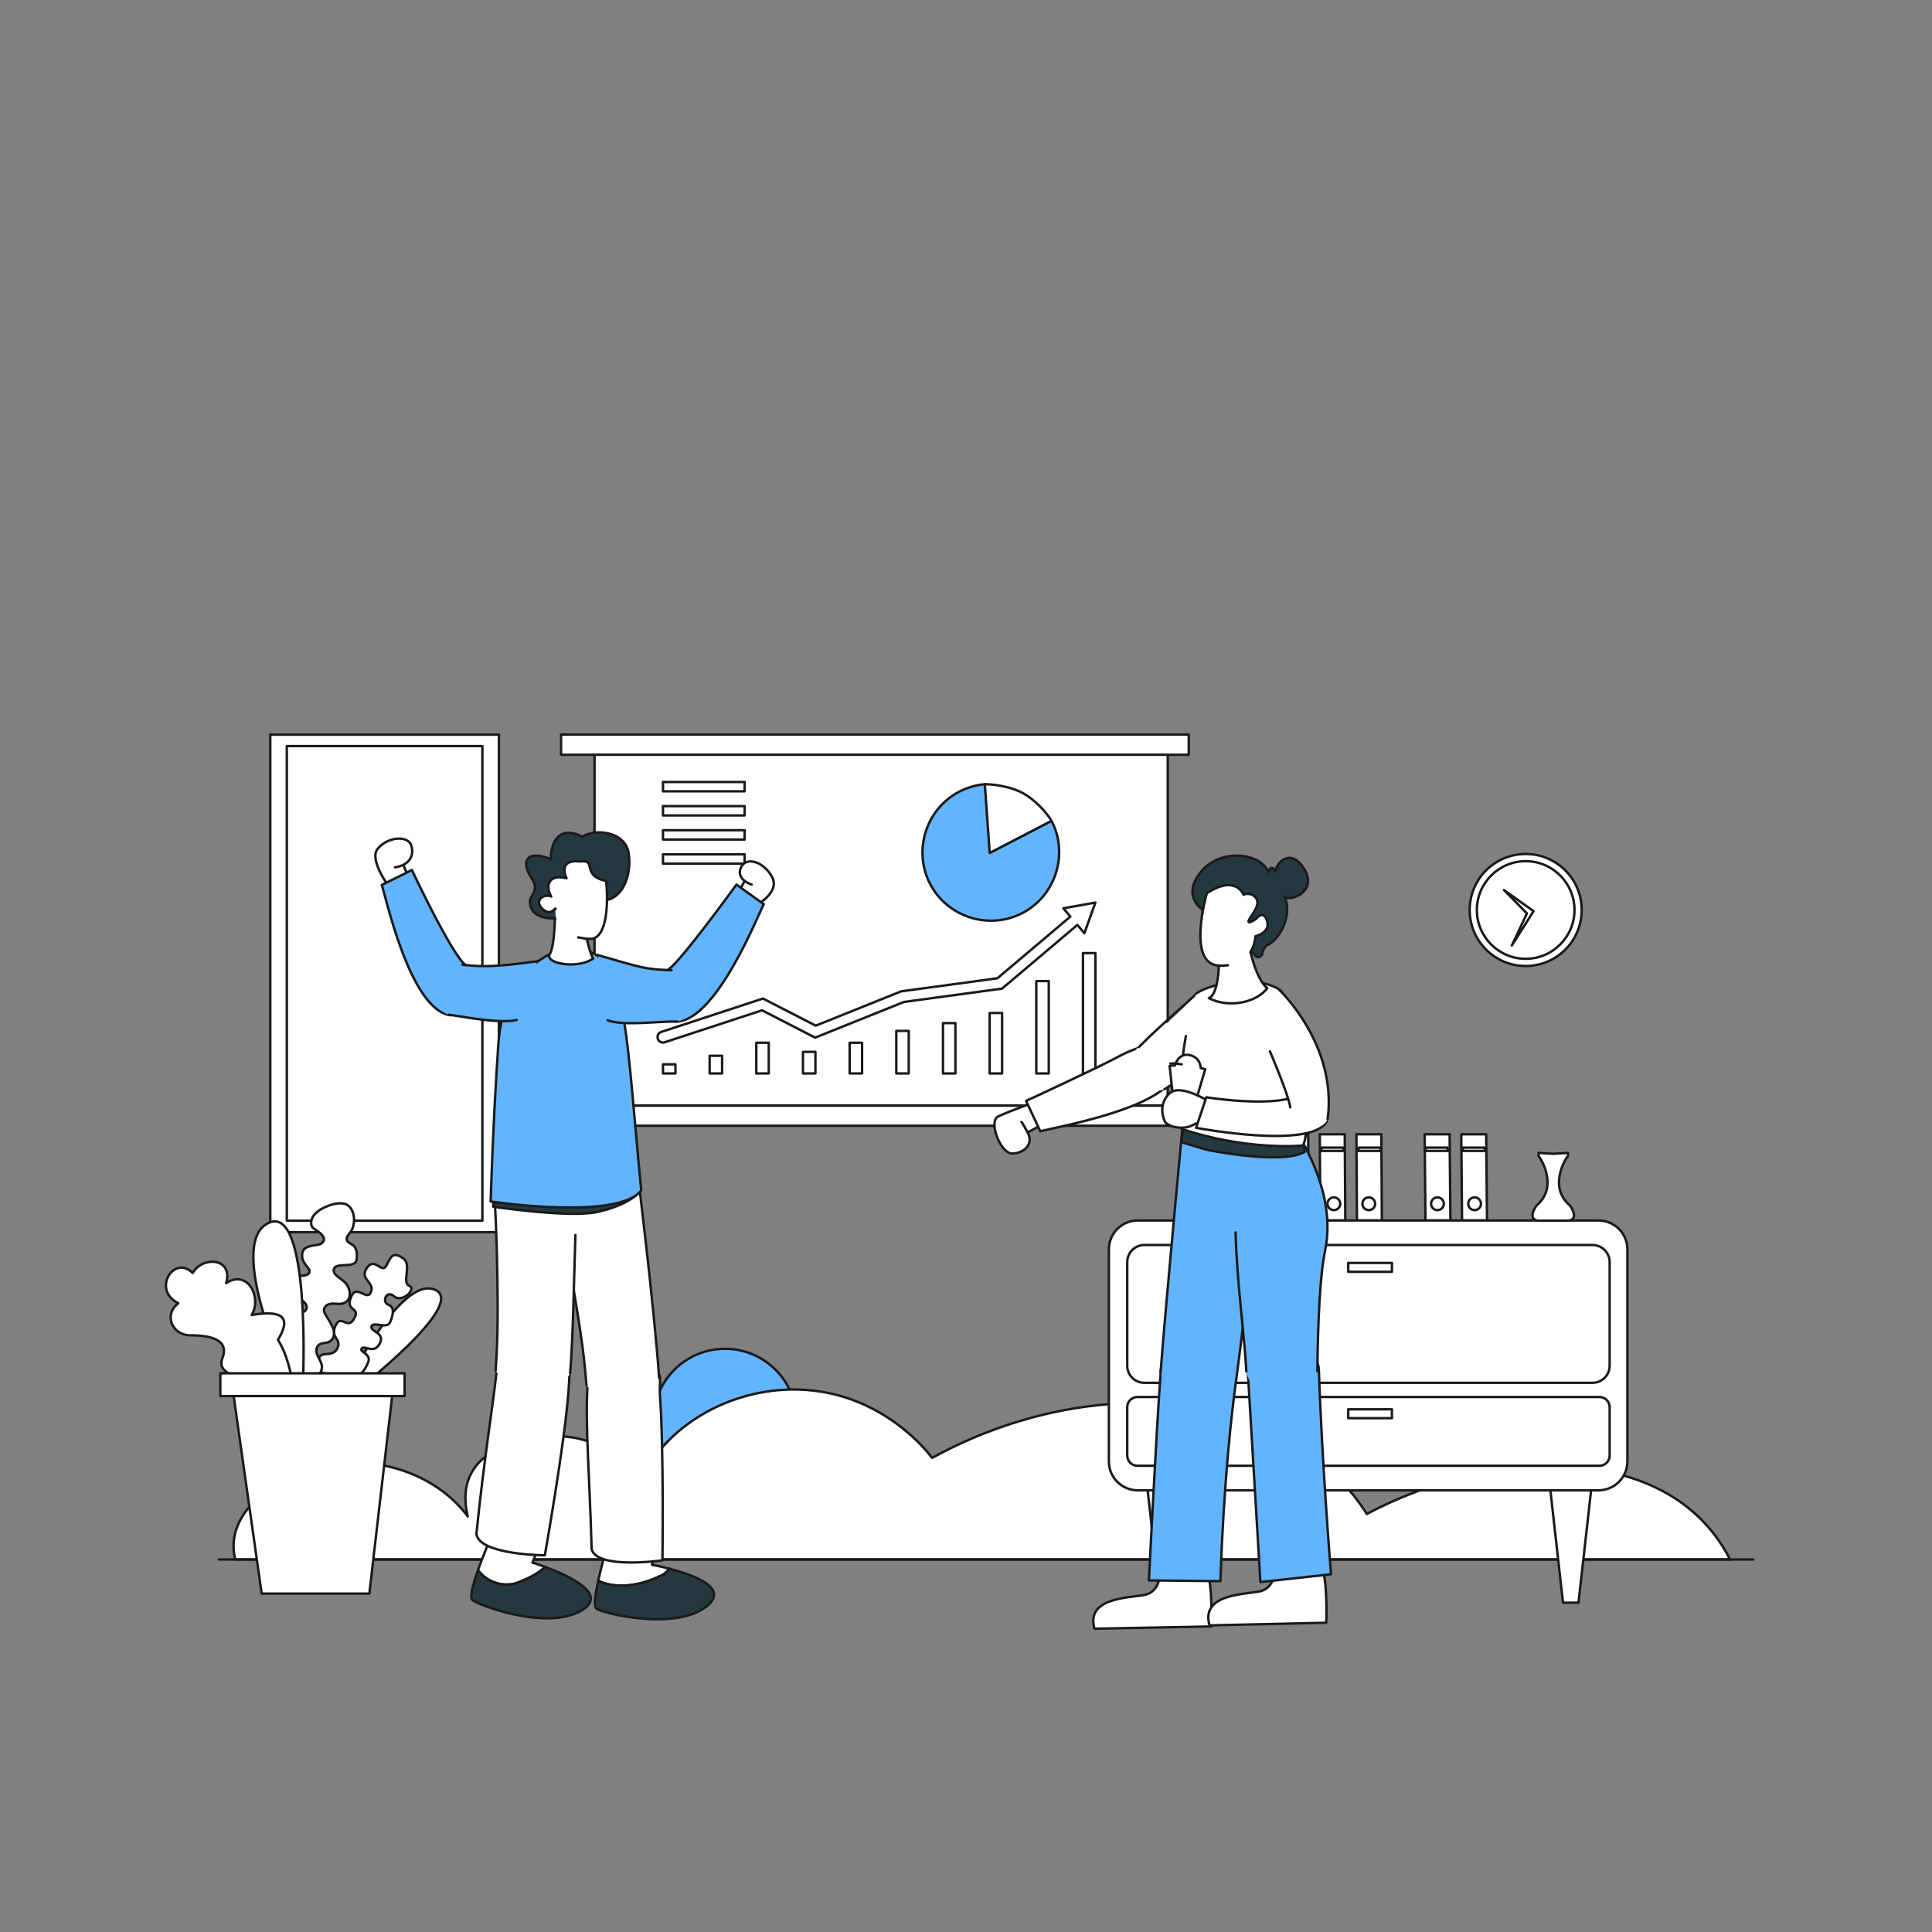 <svg xmlns="http://www.w3.org/2000/svg" xmlns:xlink="http://www.w3.org/1999/xlink" viewBox="0 0 1200 1200" width="1200" height="1200" preserveAspectRatio="xMidYMid meet" style="width: 100%; height: 100%; transform: translate3d(0px, 0px, 0px); content-visibility: visible;" id="Business strategy"><rect x="0" y="0" width="1200" height="1200" fill="#808080" stroke="none"/><defs><clipPath id="__lottie_element_137"><rect width="1200" height="1200" x="0" y="0"/></clipPath><clipPath id="__lottie_element_139"><path d="M0,0 L1200,0 L1200,1200 L0,1200z"/></clipPath><clipPath id="__lottie_element_143"><path d="M0,0 L436,0 L436,684 L0,684z"/></clipPath><clipPath id="__lottie_element_147"><path d="M0,0 L360,0 L360,612 L0,612z"/></clipPath></defs><g clip-path="url(#__lottie_element_137)"><g clip-path="url(#__lottie_element_139)" transform="matrix(1,0,0,1,0,0)" opacity="1" style="display: block;"><g transform="matrix(1,0,0,1,0,0)" opacity="1" style="display: block;"><g opacity="1" transform="matrix(1,0,0,1,450.291,882.229)"><path fill="rgb(99,180,255)" fill-opacity="1" d=" M44.464,0 C44.464,24.557 24.556,44.463 0,44.463 C-24.557,44.463 -44.464,24.557 -44.464,0 C-44.464,-24.557 -24.557,-44.463 0,-44.463 C24.556,-44.463 44.464,-24.557 44.464,0z"/><path stroke-linecap="round" stroke-linejoin="round" fill-opacity="0" stroke="rgb(26,26,26)" stroke-opacity="1" stroke-width="1.5" d=" M44.464,0 C44.464,24.557 24.556,44.463 0,44.463 C-24.557,44.463 -44.464,24.557 -44.464,0 C-44.464,-24.557 -24.557,-44.463 0,-44.463 C24.556,-44.463 44.464,-24.557 44.464,0z"/></g><g opacity="1" transform="matrix(1,0,0,1,609.502,914.503)"><path fill="rgb(255,255,255)" fill-opacity="1" d=" M-463.411,37.69 C-457.476,14.362 -425.32,-4.832 -391.914,-5.905 C-362.684,-6.843 -334.64,6.163 -318.969,27.365 C-327.263,-7.051 -298.463,-18.742 -275.491,-21.775 C-251.213,-24.98 -219.181,-18.425 -217.037,19.716 C-206.052,-23.501 -160.234,-52.829 -113.174,-51.411 C-61.164,-49.843 -32.377,-11.468 -30.566,-8.964 C38.623,-47.094 121.201,-54.134 180.542,-25.79 C211.706,-10.905 229.616,10.47 239.478,25.836 C305.641,-9.122 380.75,-13.625 427.4,13.98 C437.68,20.064 453.791,31.974 465.081,54.133 C465.081,54.133 -463.419,54.133 -463.419,54.133 C-464.394,50.03 -465.08,44.249 -463.411,37.69z"/><path stroke-linecap="round" stroke-linejoin="round" fill-opacity="0" stroke="rgb(26,26,26)" stroke-opacity="1" stroke-width="1.5" d=" M-463.411,37.69 C-457.476,14.362 -425.32,-4.832 -391.914,-5.905 C-362.684,-6.843 -334.64,6.163 -318.969,27.365 C-327.263,-7.051 -298.463,-18.742 -275.491,-21.775 C-251.213,-24.98 -219.181,-18.425 -217.037,19.716 C-206.052,-23.501 -160.234,-52.829 -113.174,-51.411 C-61.164,-49.843 -32.377,-11.468 -30.566,-8.964 C38.623,-47.094 121.201,-54.134 180.542,-25.79 C211.706,-10.905 229.616,10.47 239.478,25.836 C305.641,-9.122 380.75,-13.625 427.4,13.98 C437.68,20.064 453.791,31.974 465.081,54.133 C465.081,54.133 -463.419,54.133 -463.419,54.133 C-464.394,50.03 -465.08,44.249 -463.411,37.69z"/></g><g opacity="1" transform="matrix(1,0,0,1,0,0)"><path stroke-linecap="round" stroke-linejoin="round" fill-opacity="0" stroke="rgb(26,26,26)" stroke-opacity="1" stroke-width="1.5" d=" M135.945,968.637 C135.945,968.637 1088.983,968.637 1088.983,968.637"/></g></g><g transform="matrix(1,0,0,1,0,0)" opacity="1" style="display: block;"><g opacity="1" transform="matrix(1,0,0,1,543.428,462.516)"><path fill="rgb(255,255,255)" fill-opacity="1" d=" M194.926,6.28 C194.926,6.28 -194.925,6.28 -194.925,6.28 C-194.925,6.28 -194.925,-6.28 -194.925,-6.28 C-194.925,-6.28 194.926,-6.28 194.926,-6.28 C194.926,-6.28 194.926,6.28 194.926,6.28z"/><path stroke-linecap="round" stroke-linejoin="round" fill-opacity="0" stroke="rgb(26,26,26)" stroke-opacity="1" stroke-width="1.5" d=" M194.926,6.28 C194.926,6.28 -194.925,6.28 -194.925,6.28 C-194.925,6.28 -194.925,-6.28 -194.925,-6.28 C-194.925,-6.28 194.926,-6.28 194.926,-6.28 C194.926,-6.28 194.926,6.28 194.926,6.28z"/></g><g opacity="1" transform="matrix(1,0,0,1,543.428,692.949)"><path fill="rgb(255,255,255)" fill-opacity="1" d=" M194.926,6.28 C194.926,6.28 -194.925,6.28 -194.925,6.28 C-194.925,6.28 -194.925,-6.28 -194.925,-6.28 C-194.925,-6.28 194.926,-6.28 194.926,-6.28 C194.926,-6.28 194.926,6.28 194.926,6.28z"/><path stroke-linecap="round" stroke-linejoin="round" fill-opacity="0" stroke="rgb(26,26,26)" stroke-opacity="1" stroke-width="1.5" d=" M194.926,6.28 C194.926,6.28 -194.925,6.28 -194.925,6.28 C-194.925,6.28 -194.925,-6.28 -194.925,-6.28 C-194.925,-6.28 194.926,-6.28 194.926,-6.28 C194.926,-6.28 194.926,6.28 194.926,6.28z"/></g><g opacity="1" transform="matrix(1,0,0,1,547.293,577.733)"><path fill="rgb(255,255,255)" fill-opacity="1" d=" M178.018,108.936 C178.018,108.936 -178.017,108.936 -178.017,108.936 C-178.017,108.936 -178.017,-108.937 -178.017,-108.937 C-178.017,-108.937 178.018,-108.937 178.018,-108.937 C178.018,-108.937 178.018,108.936 178.018,108.936z"/><path stroke-linecap="round" stroke-linejoin="round" fill-opacity="0" stroke="rgb(26,26,26)" stroke-opacity="1" stroke-width="1.5" d=" M178.018,108.936 C178.018,108.936 -178.017,108.936 -178.017,108.936 C-178.017,108.936 -178.017,-108.937 -178.017,-108.937 C-178.017,-108.937 178.018,-108.937 178.018,-108.937 C178.018,-108.937 178.018,108.936 178.018,108.936z"/></g><g opacity="1" transform="matrix(1,0,0,1,437.15,488.602)"><path stroke-linecap="round" stroke-linejoin="round" fill-opacity="0" stroke="rgb(26,26,26)" stroke-opacity="1" stroke-width="1.5" d=" M25.362,2.898 C25.362,2.898 -25.362,2.898 -25.362,2.898 C-25.362,2.898 -25.362,-2.898 -25.362,-2.898 C-25.362,-2.898 25.362,-2.898 25.362,-2.898 C25.362,-2.898 25.362,2.898 25.362,2.898z"/></g><g opacity="1" transform="matrix(1,0,0,1,437.15,503.58)"><path stroke-linecap="round" stroke-linejoin="round" fill-opacity="0" stroke="rgb(26,26,26)" stroke-opacity="1" stroke-width="1.5" d=" M25.362,2.898 C25.362,2.898 -25.362,2.898 -25.362,2.898 C-25.362,2.898 -25.362,-2.898 -25.362,-2.898 C-25.362,-2.898 25.362,-2.898 25.362,-2.898 C25.362,-2.898 25.362,2.898 25.362,2.898z"/></g><g opacity="1" transform="matrix(1,0,0,1,437.15,518.555)"><path stroke-linecap="round" stroke-linejoin="round" fill-opacity="0" stroke="rgb(26,26,26)" stroke-opacity="1" stroke-width="1.5" d=" M25.362,2.898 C25.362,2.898 -25.362,2.898 -25.362,2.898 C-25.362,2.898 -25.362,-2.898 -25.362,-2.898 C-25.362,-2.898 25.362,-2.898 25.362,-2.898 C25.362,-2.898 25.362,2.898 25.362,2.898z"/></g><g opacity="1" transform="matrix(1,0,0,1,437.15,533.531)"><path stroke-linecap="round" stroke-linejoin="round" fill-opacity="0" stroke="rgb(26,26,26)" stroke-opacity="1" stroke-width="1.5" d=" M25.362,2.898 C25.362,2.898 -25.362,2.898 -25.362,2.898 C-25.362,2.898 -25.362,-2.898 -25.362,-2.898 C-25.362,-2.898 25.362,-2.898 25.362,-2.898 C25.362,-2.898 25.362,2.898 25.362,2.898z"/></g></g><g transform="matrix(1,0,0,1,0,0)" opacity="1" style="display: block;"><g opacity="1" transform="matrix(1,0,0,1,415.652,663.896)"><path fill="rgb(255,255,255)" fill-opacity="1" d=" M3.865,2.829 C3.865,2.829 -3.865,2.829 -3.865,2.829 C-3.865,2.829 -3.865,-2.83 -3.865,-2.83 C-3.865,-2.83 3.865,-2.83 3.865,-2.83 C3.865,-2.83 3.865,2.829 3.865,2.829z"/><path stroke-linecap="round" stroke-linejoin="round" fill-opacity="0" stroke="rgb(26,26,26)" stroke-opacity="1" stroke-width="1.5" d=" M3.865,2.829 C3.865,2.829 -3.865,2.829 -3.865,2.829 C-3.865,2.829 -3.865,-2.83 -3.865,-2.83 C-3.865,-2.83 3.865,-2.83 3.865,-2.83 C3.865,-2.83 3.865,2.829 3.865,2.829z"/></g><g opacity="1" transform="matrix(1,0,0,1,444.638,661.238)"><path fill="rgb(255,255,255)" fill-opacity="1" d=" M3.865,5.487 C3.865,5.487 -3.865,5.487 -3.865,5.487 C-3.865,5.487 -3.865,-5.487 -3.865,-5.487 C-3.865,-5.487 3.865,-5.487 3.865,-5.487 C3.865,-5.487 3.865,5.487 3.865,5.487z"/><path stroke-linecap="round" stroke-linejoin="round" fill-opacity="0" stroke="rgb(26,26,26)" stroke-opacity="1" stroke-width="1.5" d=" M3.865,5.487 C3.865,5.487 -3.865,5.487 -3.865,5.487 C-3.865,5.487 -3.865,-5.487 -3.865,-5.487 C-3.865,-5.487 3.865,-5.487 3.865,-5.487 C3.865,-5.487 3.865,5.487 3.865,5.487z"/></g><g opacity="1" transform="matrix(1,0,0,1,473.622,657.2)"><path fill="rgb(255,255,255)" fill-opacity="1" d=" M3.865,9.525 C3.865,9.525 -3.865,9.525 -3.865,9.525 C-3.865,9.525 -3.865,-9.524 -3.865,-9.524 C-3.865,-9.524 3.865,-9.524 3.865,-9.524 C3.865,-9.524 3.865,9.525 3.865,9.525z"/><path stroke-linecap="round" stroke-linejoin="round" fill-opacity="0" stroke="rgb(26,26,26)" stroke-opacity="1" stroke-width="1.5" d=" M3.865,9.525 C3.865,9.525 -3.865,9.525 -3.865,9.525 C-3.865,9.525 -3.865,-9.524 -3.865,-9.524 C-3.865,-9.524 3.865,-9.524 3.865,-9.524 C3.865,-9.524 3.865,9.525 3.865,9.525z"/></g><g opacity="1" transform="matrix(1,0,0,1,502.608,660.031)"><path fill="rgb(255,255,255)" fill-opacity="1" d=" M3.865,6.694 C3.865,6.694 -3.865,6.694 -3.865,6.694 C-3.865,6.694 -3.865,-6.695 -3.865,-6.695 C-3.865,-6.695 3.865,-6.695 3.865,-6.695 C3.865,-6.695 3.865,6.694 3.865,6.694z"/><path stroke-linecap="round" stroke-linejoin="round" fill-opacity="0" stroke="rgb(26,26,26)" stroke-opacity="1" stroke-width="1.5" d=" M3.865,6.694 C3.865,6.694 -3.865,6.694 -3.865,6.694 C-3.865,6.694 -3.865,-6.695 -3.865,-6.695 C-3.865,-6.695 3.865,-6.695 3.865,-6.695 C3.865,-6.695 3.865,6.694 3.865,6.694z"/></g><g opacity="1" transform="matrix(1,0,0,1,531.594,657.2)"><path fill="rgb(255,255,255)" fill-opacity="1" d=" M3.865,9.525 C3.865,9.525 -3.865,9.525 -3.865,9.525 C-3.865,9.525 -3.865,-9.524 -3.865,-9.524 C-3.865,-9.524 3.865,-9.524 3.865,-9.524 C3.865,-9.524 3.865,9.525 3.865,9.525z"/><path stroke-linecap="round" stroke-linejoin="round" fill-opacity="0" stroke="rgb(26,26,26)" stroke-opacity="1" stroke-width="1.5" d=" M3.865,9.525 C3.865,9.525 -3.865,9.525 -3.865,9.525 C-3.865,9.525 -3.865,-9.524 -3.865,-9.524 C-3.865,-9.524 3.865,-9.524 3.865,-9.524 C3.865,-9.524 3.865,9.525 3.865,9.525z"/></g><g opacity="1" transform="matrix(1,0,0,1,560.578,653.508)"><path fill="rgb(255,255,255)" fill-opacity="1" d=" M3.865,13.216 C3.865,13.216 -3.865,13.216 -3.865,13.216 C-3.865,13.216 -3.865,-13.216 -3.865,-13.216 C-3.865,-13.216 3.865,-13.216 3.865,-13.216 C3.865,-13.216 3.865,13.216 3.865,13.216z"/><path stroke-linecap="round" stroke-linejoin="round" fill-opacity="0" stroke="rgb(26,26,26)" stroke-opacity="1" stroke-width="1.5" d=" M3.865,13.216 C3.865,13.216 -3.865,13.216 -3.865,13.216 C-3.865,13.216 -3.865,-13.216 -3.865,-13.216 C-3.865,-13.216 3.865,-13.216 3.865,-13.216 C3.865,-13.216 3.865,13.216 3.865,13.216z"/></g><g opacity="1" transform="matrix(1,0,0,1,589.563,651.093)"><path fill="rgb(255,255,255)" fill-opacity="1" d=" M3.865,15.632 C3.865,15.632 -3.865,15.632 -3.865,15.632 C-3.865,15.632 -3.865,-15.632 -3.865,-15.632 C-3.865,-15.632 3.865,-15.632 3.865,-15.632 C3.865,-15.632 3.865,15.632 3.865,15.632z"/><path stroke-linecap="round" stroke-linejoin="round" fill-opacity="0" stroke="rgb(26,26,26)" stroke-opacity="1" stroke-width="1.5" d=" M3.865,15.632 C3.865,15.632 -3.865,15.632 -3.865,15.632 C-3.865,15.632 -3.865,-15.632 -3.865,-15.632 C-3.865,-15.632 3.865,-15.632 3.865,-15.632 C3.865,-15.632 3.865,15.632 3.865,15.632z"/></g><g opacity="1" transform="matrix(1,0,0,1,618.549,647.953)"><path fill="rgb(255,255,255)" fill-opacity="1" d=" M3.865,18.771 C3.865,18.771 -3.865,18.771 -3.865,18.771 C-3.865,18.771 -3.865,-18.771 -3.865,-18.771 C-3.865,-18.771 3.865,-18.771 3.865,-18.771 C3.865,-18.771 3.865,18.771 3.865,18.771z"/><path stroke-linecap="round" stroke-linejoin="round" fill-opacity="0" stroke="rgb(26,26,26)" stroke-opacity="1" stroke-width="1.5" d=" M3.865,18.771 C3.865,18.771 -3.865,18.771 -3.865,18.771 C-3.865,18.771 -3.865,-18.771 -3.865,-18.771 C-3.865,-18.771 3.865,-18.771 3.865,-18.771 C3.865,-18.771 3.865,18.771 3.865,18.771z"/></g><g opacity="1" transform="matrix(1,0,0,1,647.534,638.05)"><path fill="rgb(255,255,255)" fill-opacity="1" d=" M3.865,28.675 C3.865,28.675 -3.865,28.675 -3.865,28.675 C-3.865,28.675 -3.865,-28.675 -3.865,-28.675 C-3.865,-28.675 3.865,-28.675 3.865,-28.675 C3.865,-28.675 3.865,28.675 3.865,28.675z"/><path stroke-linecap="round" stroke-linejoin="round" fill-opacity="0" stroke="rgb(26,26,26)" stroke-opacity="1" stroke-width="1.5" d=" M3.865,28.675 C3.865,28.675 -3.865,28.675 -3.865,28.675 C-3.865,28.675 -3.865,-28.675 -3.865,-28.675 C-3.865,-28.675 3.865,-28.675 3.865,-28.675 C3.865,-28.675 3.865,28.675 3.865,28.675z"/></g><g opacity="1" transform="matrix(1,0,0,1,676.519,629.354)"><path fill="rgb(255,255,255)" fill-opacity="1" d=" M3.865,37.37 C3.865,37.37 -3.865,37.37 -3.865,37.37 C-3.865,37.37 -3.865,-37.37 -3.865,-37.37 C-3.865,-37.37 3.865,-37.37 3.865,-37.37 C3.865,-37.37 3.865,37.37 3.865,37.37z"/><path stroke-linecap="round" stroke-linejoin="round" fill-opacity="0" stroke="rgb(26,26,26)" stroke-opacity="1" stroke-width="1.5" d=" M3.865,37.37 C3.865,37.37 -3.865,37.37 -3.865,37.37 C-3.865,37.37 -3.865,-37.37 -3.865,-37.37 C-3.865,-37.37 3.865,-37.37 3.865,-37.37 C3.865,-37.37 3.865,37.37 3.865,37.37z"/></g></g><g transform="matrix(0.887,-0.461,0.461,0.887,-174.845,343.419)" opacity="1" style="display: block;"><g opacity="1" transform="matrix(1,0,0,1,615.65,529.666)"><path fill="rgb(99,180,255)" fill-opacity="1" d=" M0,0 C0,0 16.226,-39.293 16.226,-39.293 C11.08,-41.418 5.566,-42.512 0,-42.512 C-23.321,-42.512 -42.512,-23.321 -42.512,0 C-42.512,23.321 -23.321,42.512 0,42.512 C23.321,42.512 42.512,23.321 42.512,0 C42.512,0 0,0 0,0z"/><path stroke-linecap="round" stroke-linejoin="round" fill-opacity="0" stroke="rgb(26,26,26)" stroke-opacity="1" stroke-width="1.5" d=" M0,0 C0,0 16.226,-39.293 16.226,-39.293 C11.08,-41.418 5.566,-42.512 0,-42.512 C-23.321,-42.512 -42.512,-23.321 -42.512,0 C-42.512,23.321 -23.321,42.512 0,42.512 C23.321,42.512 42.512,23.321 42.512,0 C42.512,0 0,0 0,0z"/></g><g opacity="1" transform="matrix(1,0,0,1,636.521,510.019)"><path fill="rgb(255,255,255)" fill-opacity="1" d=" M-21.641,19.646 C-21.641,19.646 21.641,19.646 21.641,19.646 C21.183,12.333 17.99,2.608 13.995,-3.534 C10,-9.676 1.855,-16.264 -4.645,-19.646 C-4.645,-19.646 -21.641,19.646 -21.641,19.646z"/><path stroke-linecap="round" stroke-linejoin="round" fill-opacity="0" stroke="rgb(26,26,26)" stroke-opacity="1" stroke-width="1.5" d=" M-21.641,19.646 C-21.641,19.646 21.641,19.646 21.641,19.646 C21.183,12.333 17.99,2.608 13.995,-3.534 C10,-9.676 1.855,-16.264 -4.645,-19.646 C-4.645,-19.646 -21.641,19.646 -21.641,19.646z"/></g></g><g transform="matrix(1,0,0,1,0,0)" opacity="1" style="display: block;"><g opacity="1" transform="matrix(1,0,0,1,544.188,604.268)"><path fill="rgb(255,255,255)" fill-opacity="1" d=" M136.196,-43.685 C136.196,-43.685 116.285,-40.097 116.285,-40.097 C116.285,-40.097 120.633,-34.954 120.633,-34.954 C120.633,-34.954 75.344,3.338 75.344,3.338 C75.344,3.338 15.519,11.475 15.519,11.475 C15.519,11.475 -37.542,32.794 -37.542,32.794 C-37.542,32.794 -70.276,15.945 -70.276,15.945 C-70.276,15.945 -133.454,36.677 -133.454,36.677 C-135.229,37.259 -136.196,39.17 -135.613,40.944 C-135.031,42.718 -133.12,43.685 -131.346,43.103 C-131.346,43.103 -70.855,23.254 -70.855,23.254 C-70.855,23.254 -37.889,40.221 -37.889,40.221 C-37.889,40.221 17.262,18.064 17.262,18.064 C17.262,18.064 78.208,9.775 78.208,9.775 C78.208,9.775 125.001,-29.789 125.001,-29.789 C125.001,-29.789 129.349,-24.646 129.349,-24.646 C129.349,-24.646 136.196,-43.685 136.196,-43.685z"/><path stroke-linecap="round" stroke-linejoin="round" fill-opacity="0" stroke="rgb(26,26,26)" stroke-opacity="1" stroke-width="1.5" d=" M136.196,-43.685 C136.196,-43.685 116.285,-40.097 116.285,-40.097 C116.285,-40.097 120.633,-34.954 120.633,-34.954 C120.633,-34.954 75.344,3.338 75.344,3.338 C75.344,3.338 15.519,11.475 15.519,11.475 C15.519,11.475 -37.542,32.794 -37.542,32.794 C-37.542,32.794 -70.276,15.945 -70.276,15.945 C-70.276,15.945 -133.454,36.677 -133.454,36.677 C-135.229,37.259 -136.196,39.17 -135.613,40.944 C-135.031,42.718 -133.12,43.685 -131.346,43.103 C-131.346,43.103 -70.855,23.254 -70.855,23.254 C-70.855,23.254 -37.889,40.221 -37.889,40.221 C-37.889,40.221 17.262,18.064 17.262,18.064 C17.262,18.064 78.208,9.775 78.208,9.775 C78.208,9.775 125.001,-29.789 125.001,-29.789 C125.001,-29.789 129.349,-24.646 129.349,-24.646 C129.349,-24.646 136.196,-43.685 136.196,-43.685z"/></g></g><g transform="matrix(1,0,0,1,0,0)" opacity="1" style="display: block;"><g opacity="1" transform="matrix(1,0,0,1,238.88,610.812)"><path fill="rgb(255,255,255)" fill-opacity="1" d=" M70.993,154.512 C70.993,154.512 -70.993,154.512 -70.993,154.512 C-70.993,154.512 -70.993,-154.513 -70.993,-154.513 C-70.993,-154.513 70.993,-154.513 70.993,-154.513 C70.993,-154.513 70.993,154.512 70.993,154.512z"/><path stroke-linecap="round" stroke-linejoin="round" fill-opacity="0" stroke="rgb(26,26,26)" stroke-opacity="1" stroke-width="1.5" d=" M70.993,154.512 C70.993,154.512 -70.993,154.512 -70.993,154.512 C-70.993,154.512 -70.993,-154.513 -70.993,-154.513 C-70.993,-154.513 70.993,-154.513 70.993,-154.513 C70.993,-154.513 70.993,154.512 70.993,154.512z"/></g><g opacity="1" transform="matrix(1,0,0,1,238.879,610.812)"><path fill="rgb(255,255,255)" fill-opacity="1" d=" M60.732,147.389 C60.732,147.389 -60.732,147.389 -60.732,147.389 C-60.732,147.389 -60.732,-147.39 -60.732,-147.39 C-60.732,-147.39 60.732,-147.39 60.732,-147.39 C60.732,-147.39 60.732,147.389 60.732,147.389z"/><path stroke-linecap="round" stroke-linejoin="round" fill-opacity="0" stroke="rgb(26,26,26)" stroke-opacity="1" stroke-width="1.5" d=" M60.732,147.389 C60.732,147.389 -60.732,147.389 -60.732,147.389 C-60.732,147.389 -60.732,-147.39 -60.732,-147.39 C-60.732,-147.39 60.732,-147.39 60.732,-147.39 C60.732,-147.39 60.732,147.389 60.732,147.389z"/></g></g><g transform="matrix(1,0,0,1,0,0)" opacity="1" style="display: block;"><g opacity="1" transform="matrix(1,0,0,1,804.938,731.304)"><path fill="rgb(255,255,255)" fill-opacity="1" d=" M7.914,26.766 C7.914,26.766 -7.583,26.766 -7.583,26.766 C-7.583,26.766 -7.914,-26.766 -7.914,-26.766 C-7.914,-26.766 7.583,-26.766 7.583,-26.766 C7.583,-26.766 7.914,26.766 7.914,26.766z"/><path stroke-linecap="round" stroke-linejoin="round" fill-opacity="0" stroke="rgb(26,26,26)" stroke-opacity="1" stroke-width="1.5" d=" M7.914,26.766 C7.914,26.766 -7.583,26.766 -7.583,26.766 C-7.583,26.766 -7.914,-26.766 -7.914,-26.766 C-7.914,-26.766 7.583,-26.766 7.583,-26.766 C7.583,-26.766 7.914,26.766 7.914,26.766z"/></g><g opacity="1" transform="matrix(1,0,0,1,827.667,731.304)"><path fill="rgb(255,255,255)" fill-opacity="1" d=" M7.914,26.766 C7.914,26.766 -7.583,26.766 -7.583,26.766 C-7.583,26.766 -7.914,-26.766 -7.914,-26.766 C-7.914,-26.766 7.582,-26.766 7.582,-26.766 C7.582,-26.766 7.914,26.766 7.914,26.766z"/><path stroke-linecap="round" stroke-linejoin="round" fill-opacity="0" stroke="rgb(26,26,26)" stroke-opacity="1" stroke-width="1.5" d=" M7.914,26.766 C7.914,26.766 -7.583,26.766 -7.583,26.766 C-7.583,26.766 -7.914,-26.766 -7.914,-26.766 C-7.914,-26.766 7.582,-26.766 7.582,-26.766 C7.582,-26.766 7.914,26.766 7.914,26.766z"/></g><g opacity="1" transform="matrix(1,0,0,1,850.396,731.304)"><path fill="rgb(255,255,255)" fill-opacity="1" d=" M7.914,26.766 C7.914,26.766 -7.583,26.766 -7.583,26.766 C-7.583,26.766 -7.914,-26.766 -7.914,-26.766 C-7.914,-26.766 7.583,-26.766 7.583,-26.766 C7.583,-26.766 7.914,26.766 7.914,26.766z"/><path stroke-linecap="round" stroke-linejoin="round" fill-opacity="0" stroke="rgb(26,26,26)" stroke-opacity="1" stroke-width="1.5" d=" M7.914,26.766 C7.914,26.766 -7.583,26.766 -7.583,26.766 C-7.583,26.766 -7.914,-26.766 -7.914,-26.766 C-7.914,-26.766 7.583,-26.766 7.583,-26.766 C7.583,-26.766 7.914,26.766 7.914,26.766z"/></g><g opacity="1" transform="matrix(1,0,0,1,915.609,731.304)"><path fill="rgb(255,255,255)" fill-opacity="1" d=" M-7.501,26.766 C-7.501,26.766 7.996,26.766 7.996,26.766 C7.996,26.766 7.501,-26.766 7.501,-26.766 C7.501,-26.766 -7.996,-26.766 -7.996,-26.766 C-7.996,-26.766 -7.501,26.766 -7.501,26.766z"/><path stroke-linecap="round" stroke-linejoin="round" fill-opacity="0" stroke="rgb(26,26,26)" stroke-opacity="1" stroke-width="1.5" d=" M-7.501,26.766 C-7.501,26.766 7.996,26.766 7.996,26.766 C7.996,26.766 7.501,-26.766 7.501,-26.766 C7.501,-26.766 -7.996,-26.766 -7.996,-26.766 C-7.996,-26.766 -7.501,26.766 -7.501,26.766z"/></g><g opacity="1" transform="matrix(1,0,0,1,892.88,731.304)"><path fill="rgb(255,255,255)" fill-opacity="1" d=" M-7.501,26.766 C-7.501,26.766 7.996,26.766 7.996,26.766 C7.996,26.766 7.501,-26.766 7.501,-26.766 C7.501,-26.766 -7.996,-26.766 -7.996,-26.766 C-7.996,-26.766 -7.501,26.766 -7.501,26.766z"/><path stroke-linecap="round" stroke-linejoin="round" fill-opacity="0" stroke="rgb(26,26,26)" stroke-opacity="1" stroke-width="1.5" d=" M-7.501,26.766 C-7.501,26.766 7.996,26.766 7.996,26.766 C7.996,26.766 7.501,-26.766 7.501,-26.766 C7.501,-26.766 -7.996,-26.766 -7.996,-26.766 C-7.996,-26.766 -7.501,26.766 -7.501,26.766z"/></g><g opacity="1" transform="matrix(1,0,0,1,804.339,713.837)"><path fill="rgb(255,255,255)" fill-opacity="1" d=" M6.95,1.034 C6.95,1.034 -6.95,1.034 -6.95,1.034 C-6.95,1.034 -6.466,-1.034 -6.466,-1.034 C-6.466,-1.034 6.95,-1.034 6.95,-1.034 C6.95,-1.034 6.95,1.034 6.95,1.034z"/><path stroke-linecap="round" stroke-linejoin="round" fill-opacity="0" stroke="rgb(26,26,26)" stroke-opacity="1" stroke-width="1.5" d=" M6.95,1.034 C6.95,1.034 -6.95,1.034 -6.95,1.034 C-6.95,1.034 -6.466,-1.034 -6.466,-1.034 C-6.466,-1.034 6.95,-1.034 6.95,-1.034 C6.95,-1.034 6.95,1.034 6.95,1.034z"/></g><g opacity="1" transform="matrix(1,0,0,1,827.412,713.837)"><path fill="rgb(255,255,255)" fill-opacity="1" d=" M6.95,1.034 C6.95,1.034 -6.95,1.034 -6.95,1.034 C-6.95,1.034 -6.466,-1.034 -6.466,-1.034 C-6.466,-1.034 6.95,-1.034 6.95,-1.034 C6.95,-1.034 6.95,1.034 6.95,1.034z"/><path stroke-linecap="round" stroke-linejoin="round" fill-opacity="0" stroke="rgb(26,26,26)" stroke-opacity="1" stroke-width="1.5" d=" M6.95,1.034 C6.95,1.034 -6.95,1.034 -6.95,1.034 C-6.95,1.034 -6.466,-1.034 -6.466,-1.034 C-6.466,-1.034 6.95,-1.034 6.95,-1.034 C6.95,-1.034 6.95,1.034 6.95,1.034z"/></g><g opacity="1" transform="matrix(1,0,0,1,850.486,713.837)"><path fill="rgb(255,255,255)" fill-opacity="1" d=" M6.95,1.034 C6.95,1.034 -6.95,1.034 -6.95,1.034 C-6.95,1.034 -6.466,-1.034 -6.466,-1.034 C-6.466,-1.034 6.95,-1.034 6.95,-1.034 C6.95,-1.034 6.95,1.034 6.95,1.034z"/><path stroke-linecap="round" stroke-linejoin="round" fill-opacity="0" stroke="rgb(26,26,26)" stroke-opacity="1" stroke-width="1.5" d=" M6.95,1.034 C6.95,1.034 -6.95,1.034 -6.95,1.034 C-6.95,1.034 -6.466,-1.034 -6.466,-1.034 C-6.466,-1.034 6.95,-1.034 6.95,-1.034 C6.95,-1.034 6.95,1.034 6.95,1.034z"/></g><g opacity="1" transform="matrix(1,0,0,1,915.587,713.837)"><path fill="rgb(255,255,255)" fill-opacity="1" d=" M-6.949,1.034 C-6.949,1.034 6.95,1.034 6.95,1.034 C6.95,1.034 6.466,-1.034 6.466,-1.034 C6.466,-1.034 -6.949,-1.034 -6.949,-1.034 C-6.949,-1.034 -6.949,1.034 -6.949,1.034z"/><path stroke-linecap="round" stroke-linejoin="round" fill-opacity="0" stroke="rgb(26,26,26)" stroke-opacity="1" stroke-width="1.5" d=" M-6.949,1.034 C-6.949,1.034 6.95,1.034 6.95,1.034 C6.95,1.034 6.466,-1.034 6.466,-1.034 C6.466,-1.034 -6.949,-1.034 -6.949,-1.034 C-6.949,-1.034 -6.949,1.034 -6.949,1.034z"/></g><g opacity="1" transform="matrix(1,0,0,1,892.514,713.837)"><path fill="rgb(255,255,255)" fill-opacity="1" d=" M-6.95,1.034 C-6.95,1.034 6.949,1.034 6.949,1.034 C6.949,1.034 6.465,-1.034 6.465,-1.034 C6.465,-1.034 -6.95,-1.034 -6.95,-1.034 C-6.95,-1.034 -6.95,1.034 -6.95,1.034z"/><path stroke-linecap="round" stroke-linejoin="round" fill-opacity="0" stroke="rgb(26,26,26)" stroke-opacity="1" stroke-width="1.5" d=" M-6.95,1.034 C-6.95,1.034 6.949,1.034 6.949,1.034 C6.949,1.034 6.465,-1.034 6.465,-1.034 C6.465,-1.034 -6.95,-1.034 -6.95,-1.034 C-6.95,-1.034 -6.95,1.034 -6.95,1.034z"/></g><g opacity="1" transform="matrix(1,0,0,1,805.389,747.671)"><path fill="rgb(255,255,255)" fill-opacity="1" d=" M3.962,0 C3.962,-2.188 2.189,-3.961 0,-3.961 C-2.187,-3.961 -3.961,-2.188 -3.961,0 C-3.961,2.188 -2.187,3.962 0,3.962 C2.189,3.962 3.962,2.188 3.962,0z"/><path stroke-linecap="round" stroke-linejoin="round" fill-opacity="0" stroke="rgb(26,26,26)" stroke-opacity="1" stroke-width="1.5" d=" M3.962,0 C3.962,-2.188 2.189,-3.961 0,-3.961 C-2.187,-3.961 -3.961,-2.188 -3.961,0 C-3.961,2.188 -2.187,3.962 0,3.962 C2.189,3.962 3.962,2.188 3.962,0z"/></g><g opacity="1" transform="matrix(1,0,0,1,828.462,747.671)"><path fill="rgb(255,255,255)" fill-opacity="1" d=" M3.962,0 C3.962,-2.188 2.189,-3.961 0,-3.961 C-2.187,-3.961 -3.961,-2.188 -3.961,0 C-3.961,2.188 -2.187,3.962 0,3.962 C2.189,3.962 3.962,2.188 3.962,0z"/><path stroke-linecap="round" stroke-linejoin="round" fill-opacity="0" stroke="rgb(26,26,26)" stroke-opacity="1" stroke-width="1.5" d=" M3.962,0 C3.962,-2.188 2.189,-3.961 0,-3.961 C-2.187,-3.961 -3.961,-2.188 -3.961,0 C-3.961,2.188 -2.187,3.962 0,3.962 C2.189,3.962 3.962,2.188 3.962,0z"/></g><g opacity="1" transform="matrix(1,0,0,1,850.166,747.671)"><path fill="rgb(255,255,255)" fill-opacity="1" d=" M3.962,0 C3.962,-2.188 2.189,-3.961 0,-3.961 C-2.187,-3.961 -3.961,-2.188 -3.961,0 C-3.961,2.188 -2.187,3.962 0,3.962 C2.189,3.962 3.962,2.188 3.962,0z"/><path stroke-linecap="round" stroke-linejoin="round" fill-opacity="0" stroke="rgb(26,26,26)" stroke-opacity="1" stroke-width="1.5" d=" M3.962,0 C3.962,-2.188 2.189,-3.961 0,-3.961 C-2.187,-3.961 -3.961,-2.188 -3.961,0 C-3.961,2.188 -2.187,3.962 0,3.962 C2.189,3.962 3.962,2.188 3.962,0z"/></g><g opacity="1" transform="matrix(1,0,0,1,915.907,747.671)"><path fill="rgb(255,255,255)" fill-opacity="1" d=" M-3.961,0 C-3.961,-2.188 -2.188,-3.961 0,-3.961 C2.188,-3.961 3.961,-2.188 3.961,0 C3.961,2.188 2.188,3.962 0,3.962 C-2.188,3.962 -3.961,2.188 -3.961,0z"/><path stroke-linecap="round" stroke-linejoin="round" fill-opacity="0" stroke="rgb(26,26,26)" stroke-opacity="1" stroke-width="1.5" d=" M-3.961,0 C-3.961,-2.188 -2.188,-3.961 0,-3.961 C2.188,-3.961 3.961,-2.188 3.961,0 C3.961,2.188 2.188,3.962 0,3.962 C-2.188,3.962 -3.961,2.188 -3.961,0z"/></g><g opacity="1" transform="matrix(1,0,0,1,892.834,747.671)"><path fill="rgb(255,255,255)" fill-opacity="1" d=" M-3.961,0 C-3.961,-2.188 -2.188,-3.961 0,-3.961 C2.188,-3.961 3.961,-2.188 3.961,0 C3.961,2.188 2.188,3.962 0,3.962 C-2.188,3.962 -3.961,2.188 -3.961,0z"/><path stroke-linecap="round" stroke-linejoin="round" fill-opacity="0" stroke="rgb(26,26,26)" stroke-opacity="1" stroke-width="1.5" d=" M-3.961,0 C-3.961,-2.188 -2.188,-3.961 0,-3.961 C2.188,-3.961 3.961,-2.188 3.961,0 C3.961,2.188 2.188,3.962 0,3.962 C-2.188,3.962 -3.961,2.188 -3.961,0z"/></g></g><g transform="matrix(1,0,0,1,0,0)" opacity="1" style="display: block;"><g opacity="1" transform="matrix(1,0,0,1,975.618,958.584)"><path fill="rgb(255,255,255)" fill-opacity="1" d=" M4.808,36.873 C4.808,36.873 -4.808,36.873 -4.808,36.873 C-4.808,36.873 -13.088,-36.873 -13.088,-36.873 C-13.088,-36.873 13.088,-36.873 13.088,-36.873 C13.088,-36.873 4.808,36.873 4.808,36.873z"/><path stroke-linecap="round" stroke-linejoin="round" fill-opacity="0" stroke="rgb(26,26,26)" stroke-opacity="1" stroke-width="1.5" d=" M4.808,36.873 C4.808,36.873 -4.808,36.873 -4.808,36.873 C-4.808,36.873 -13.088,-36.873 -13.088,-36.873 C-13.088,-36.873 13.088,-36.873 13.088,-36.873 C13.088,-36.873 4.808,36.873 4.808,36.873z"/></g><g opacity="1" transform="matrix(1,0,0,1,725.47,958.584)"><path fill="rgb(255,255,255)" fill-opacity="1" d=" M4.809,36.873 C4.809,36.873 -4.808,36.873 -4.808,36.873 C-4.808,36.873 -13.088,-36.873 -13.088,-36.873 C-13.088,-36.873 13.088,-36.873 13.088,-36.873 C13.088,-36.873 4.809,36.873 4.809,36.873z"/><path stroke-linecap="round" stroke-linejoin="round" fill-opacity="0" stroke="rgb(26,26,26)" stroke-opacity="1" stroke-width="1.5" d=" M4.809,36.873 C4.809,36.873 -4.808,36.873 -4.808,36.873 C-4.808,36.873 -13.088,-36.873 -13.088,-36.873 C-13.088,-36.873 13.088,-36.873 13.088,-36.873 C13.088,-36.873 4.809,36.873 4.809,36.873z"/></g><g opacity="1" transform="matrix(1,0,0,1,849.771,841.866)"><path fill="rgb(255,255,255)" fill-opacity="1" d=" M143.096,83.797 C143.096,83.797 -143.096,83.797 -143.096,83.797 C-153.001,83.797 -161.03,75.768 -161.03,65.863 C-161.03,65.863 -161.03,-65.864 -161.03,-65.864 C-161.03,-75.768 -153.001,-83.797 -143.096,-83.797 C-143.096,-83.797 143.096,-83.797 143.096,-83.797 C153,-83.797 161.03,-75.768 161.03,-65.864 C161.03,-65.864 161.03,65.863 161.03,65.863 C161.03,75.768 153,83.797 143.096,83.797z"/><path stroke-linecap="round" stroke-linejoin="round" fill-opacity="0" stroke="rgb(26,26,26)" stroke-opacity="1" stroke-width="1.5" d=" M143.096,83.797 C143.096,83.797 -143.096,83.797 -143.096,83.797 C-153.001,83.797 -161.03,75.768 -161.03,65.863 C-161.03,65.863 -161.03,-65.864 -161.03,-65.864 C-161.03,-75.768 -153.001,-83.797 -143.096,-83.797 C-143.096,-83.797 143.096,-83.797 143.096,-83.797 C153,-83.797 161.03,-75.768 161.03,-65.864 C161.03,-65.864 161.03,65.863 161.03,65.863 C161.03,75.768 153,83.797 143.096,83.797z"/></g><g opacity="1" transform="matrix(1,0,0,1,849.964,816.095)"><path fill="rgb(255,255,255)" fill-opacity="1" d=" M139.208,42.79 C139.208,42.79 -139.208,42.79 -139.208,42.79 C-145.068,42.79 -149.818,38.04 -149.818,32.181 C-149.818,32.181 -149.818,-32.181 -149.818,-32.181 C-149.818,-38.04 -145.068,-42.79 -139.208,-42.79 C-139.208,-42.79 139.208,-42.79 139.208,-42.79 C145.067,-42.79 149.818,-38.04 149.818,-32.181 C149.818,-32.181 149.818,32.181 149.818,32.181 C149.818,38.04 145.067,42.79 139.208,42.79z"/><path stroke-linecap="round" stroke-linejoin="round" fill-opacity="0" stroke="rgb(26,26,26)" stroke-opacity="1" stroke-width="1.5" d=" M139.208,42.79 C139.208,42.79 -139.208,42.79 -139.208,42.79 C-145.068,42.79 -149.818,38.04 -149.818,32.181 C-149.818,32.181 -149.818,-32.181 -149.818,-32.181 C-149.818,-38.04 -145.068,-42.79 -139.208,-42.79 C-139.208,-42.79 139.208,-42.79 139.208,-42.79 C145.067,-42.79 149.818,-38.04 149.818,-32.181 C149.818,-32.181 149.818,32.181 149.818,32.181 C149.818,38.04 145.067,42.79 139.208,42.79z"/></g><g opacity="1" transform="matrix(1,0,0,1,849.964,889.06)"><path fill="rgb(255,255,255)" fill-opacity="1" d=" M143.456,21.367 C143.456,21.367 -143.456,21.367 -143.456,21.367 C-146.97,21.367 -149.818,18.518 -149.818,15.005 C-149.818,15.005 -149.818,-15.006 -149.818,-15.006 C-149.818,-18.52 -146.97,-21.367 -143.456,-21.367 C-143.456,-21.367 143.456,-21.367 143.456,-21.367 C146.97,-21.367 149.818,-18.52 149.818,-15.006 C149.818,-15.006 149.818,15.005 149.818,15.005 C149.818,18.518 146.97,21.367 143.456,21.367z"/><path stroke-linecap="round" stroke-linejoin="round" fill-opacity="0" stroke="rgb(26,26,26)" stroke-opacity="1" stroke-width="1.5" d=" M143.456,21.367 C143.456,21.367 -143.456,21.367 -143.456,21.367 C-146.97,21.367 -149.818,18.518 -149.818,15.005 C-149.818,15.005 -149.818,-15.006 -149.818,-15.006 C-149.818,-18.52 -146.97,-21.367 -143.456,-21.367 C-143.456,-21.367 143.456,-21.367 143.456,-21.367 C146.97,-21.367 149.818,-18.52 149.818,-15.006 C149.818,-15.006 149.818,15.005 149.818,15.005 C149.818,18.518 146.97,21.367 143.456,21.367z"/></g><g opacity="1" transform="matrix(1,0,0,1,850.987,787.188)"><path fill="rgb(255,255,255)" fill-opacity="1" d=" M13.576,2.755 C13.576,2.755 -13.576,2.755 -13.576,2.755 C-13.576,2.755 -13.576,-2.755 -13.576,-2.755 C-13.576,-2.755 13.576,-2.755 13.576,-2.755 C13.576,-2.755 13.576,2.755 13.576,2.755z"/><path stroke-linecap="round" stroke-linejoin="round" fill-opacity="0" stroke="rgb(26,26,26)" stroke-opacity="1" stroke-width="1.5" d=" M13.576,2.755 C13.576,2.755 -13.576,2.755 -13.576,2.755 C-13.576,2.755 -13.576,-2.755 -13.576,-2.755 C-13.576,-2.755 13.576,-2.755 13.576,-2.755 C13.576,-2.755 13.576,2.755 13.576,2.755z"/></g><g opacity="1" transform="matrix(1,0,0,1,850.987,878.104)"><path fill="rgb(255,255,255)" fill-opacity="1" d=" M13.576,2.755 C13.576,2.755 -13.576,2.755 -13.576,2.755 C-13.576,2.755 -13.576,-2.755 -13.576,-2.755 C-13.576,-2.755 13.576,-2.755 13.576,-2.755 C13.576,-2.755 13.576,2.755 13.576,2.755z"/><path stroke-linecap="round" stroke-linejoin="round" fill-opacity="0" stroke="rgb(26,26,26)" stroke-opacity="1" stroke-width="1.5" d=" M13.576,2.755 C13.576,2.755 -13.576,2.755 -13.576,2.755 C-13.576,2.755 -13.576,-2.755 -13.576,-2.755 C-13.576,-2.755 13.576,-2.755 13.576,-2.755 C13.576,-2.755 13.576,2.755 13.576,2.755z"/></g></g><g transform="matrix(1,0,0,1,0,0)" opacity="1" style="display: block;"><g opacity="1" transform="matrix(1,0.013,-0.013,1,253.253,829.05)"><path fill="rgb(255,255,255)" fill-opacity="1" d=" M-37.833,31.914 C-37.833,31.914 -4.982,-36.783 16.426,-28.223 C37.834,-19.661 -33.519,36.784 -33.519,36.784 C-33.519,36.784 -37.833,31.914 -37.833,31.914z"/><path stroke-linecap="round" stroke-linejoin="round" fill-opacity="0" stroke="rgb(26,26,26)" stroke-opacity="1" stroke-width="1.5" d=" M-37.833,31.914 C-37.833,31.914 -4.982,-36.783 16.426,-28.223 C37.834,-19.661 -33.519,36.784 -33.519,36.784 C-33.519,36.784 -37.833,31.914 -37.833,31.914z"/></g><g opacity="1" transform="matrix(1,0.014,-0.014,1,227.044,820.352)"><path fill="rgb(255,255,255)" fill-opacity="1" d=" M-28.462,31.839 C-31.696,14.979 -21.018,25.145 -17.305,17.42 C-14.507,11.599 -21.207,11.112 -19.129,4.748 C-15.724,-5.687 -11.439,6.702 -7.168,-1.133 C-2.896,-8.968 -12.603,-4.992 -9.322,-14.294 C-6.041,-23.597 0.652,-11.581 3.12,-17.891 C5.587,-24.202 -4.567,-25.61 0.425,-32.901 C5.417,-40.192 9.767,-28.5 12.625,-34.757 C15.484,-41.014 16.957,-43.027 22.784,-39.114 C28.61,-35.201 21.903,-24.156 26.799,-22.146 C31.695,-20.137 22.495,-11.211 17.51,-15.45 C12.525,-19.69 9.816,-11.639 13.991,-10.173 C18.167,-8.706 17.112,-3.973 15.276,0.651 C13.44,5.275 4.61,0.057 3.737,3.484 C2.863,6.911 12.418,6.906 9.048,13.979 C5.678,21.051 -0.628,14.855 -2.162,17.304 C-3.695,19.752 4.567,20.454 1.769,26.276 C-4.682,43.027 -21.298,34.153 -28.462,31.839z"/><path stroke-linecap="round" stroke-linejoin="round" fill-opacity="0" stroke="rgb(26,26,26)" stroke-opacity="1" stroke-width="1.5" d=" M-28.462,31.839 C-31.696,14.979 -21.018,25.145 -17.305,17.42 C-14.507,11.599 -21.207,11.112 -19.129,4.748 C-15.724,-5.687 -11.439,6.702 -7.168,-1.133 C-2.896,-8.968 -12.603,-4.992 -9.322,-14.294 C-6.041,-23.597 0.652,-11.581 3.12,-17.891 C5.587,-24.202 -4.567,-25.61 0.425,-32.901 C5.417,-40.192 9.767,-28.5 12.625,-34.757 C15.484,-41.014 16.957,-43.027 22.784,-39.114 C28.61,-35.201 21.903,-24.156 26.799,-22.146 C31.695,-20.137 22.495,-11.211 17.51,-15.45 C12.525,-19.69 9.816,-11.639 13.991,-10.173 C18.167,-8.706 17.112,-3.973 15.276,0.651 C13.44,5.275 4.61,0.057 3.737,3.484 C2.863,6.911 12.418,6.906 9.048,13.979 C5.678,21.051 -0.628,14.855 -2.162,17.304 C-3.695,19.752 4.567,20.454 1.769,26.276 C-4.682,43.027 -21.298,34.153 -28.462,31.839z"/></g><g opacity="1" transform="matrix(1,0.008,-0.008,1,196.895,804.743)"><path fill="rgb(255,255,255)" fill-opacity="1" d=" M-16.869,44.401 C-16.812,43.901 -16.689,43.408 -16.488,42.928 C-14.686,38.632 -7.064,37.692 -9.652,31.39 C-12.624,25.4 -24.692,22.917 -17.786,14.664 C-15.029,10.997 -7.966,12.232 -6.411,8.031 C-5.579,1.818 -16.369,2.436 -16.962,-5.393 C-17.264,-8.2 -15.593,-11.263 -12.874,-12.021 C-10.186,-12.56 -4.229,-11.505 -4.777,-15.827 C-6.357,-18.393 -8.999,-20.54 -9.361,-23.727 C-10.05,-29.793 -5.949,-30.588 -1.124,-31.328 C0.724,-31.611 2.713,-31.959 3.702,-33.742 C5.302,-36.627 0.866,-39.476 -1.031,-40.808 C-2.464,-41.815 -3.565,-42.207 -3.876,-44.026 C-4.793,-49.408 0.459,-53.168 4.747,-55.083 C8.156,-56.605 12.375,-57.943 16.142,-57.276 C20.722,-56.464 22.567,-51.531 22.652,-47.284 C22.697,-45.063 22.197,-42.835 21.23,-40.838 C20.391,-39.107 17.837,-37.162 18.163,-35.103 C18.518,-32.859 21.316,-32.444 22.671,-31.031 C24.617,-29.002 24.693,-25.854 24.463,-23.216 C24.44,-16.011 10.646,-21.871 10.26,-15.907 C10.184,-14.737 10.836,-13.615 11.714,-12.838 C15.19,-9.762 18.577,-8.683 19.99,-3.698 C21.07,0.117 19.834,3.858 15.67,4.812 C12.872,5.455 10.084,4.335 7.372,5.281 C5.792,5.832 4.377,7.229 4.366,8.902 C4.359,10.008 4.946,11.021 5.514,11.97 C8.434,16.847 14.18,23.958 8.057,28.549 C5.5,29.774 1.547,28.956 0.262,32.084 C-1.343,35.998 2.407,39.32 3.249,42.898 C4.252,47.165 0.743,51.329 -3.667,51.188 C-3.225,52.436 -3.532,53.918 -4.432,54.888 C-7.261,57.943 -10.691,54.229 -12.917,52.431 C-15.144,50.632 -17.212,47.403 -16.869,44.401z"/><path stroke-linecap="round" stroke-linejoin="round" fill-opacity="0" stroke="rgb(26,26,26)" stroke-opacity="1" stroke-width="1.5" d=" M-16.869,44.401 C-16.812,43.901 -16.689,43.408 -16.488,42.928 C-14.686,38.632 -7.064,37.692 -9.652,31.39 C-12.624,25.4 -24.692,22.917 -17.786,14.664 C-15.029,10.997 -7.966,12.232 -6.411,8.031 C-5.579,1.818 -16.369,2.436 -16.962,-5.393 C-17.264,-8.2 -15.593,-11.263 -12.874,-12.021 C-10.186,-12.56 -4.229,-11.505 -4.777,-15.827 C-6.357,-18.393 -8.999,-20.54 -9.361,-23.727 C-10.05,-29.793 -5.949,-30.588 -1.124,-31.328 C0.724,-31.611 2.713,-31.959 3.702,-33.742 C5.302,-36.627 0.866,-39.476 -1.031,-40.808 C-2.464,-41.815 -3.565,-42.207 -3.876,-44.026 C-4.793,-49.408 0.459,-53.168 4.747,-55.083 C8.156,-56.605 12.375,-57.943 16.142,-57.276 C20.722,-56.464 22.567,-51.531 22.652,-47.284 C22.697,-45.063 22.197,-42.835 21.23,-40.838 C20.391,-39.107 17.837,-37.162 18.163,-35.103 C18.518,-32.859 21.316,-32.444 22.671,-31.031 C24.617,-29.002 24.693,-25.854 24.463,-23.216 C24.44,-16.011 10.646,-21.871 10.26,-15.907 C10.184,-14.737 10.836,-13.615 11.714,-12.838 C15.19,-9.762 18.577,-8.683 19.99,-3.698 C21.07,0.117 19.834,3.858 15.67,4.812 C12.872,5.455 10.084,4.335 7.372,5.281 C5.792,5.832 4.377,7.229 4.366,8.902 C4.359,10.008 4.946,11.021 5.514,11.97 C8.434,16.847 14.18,23.958 8.057,28.549 C5.5,29.774 1.547,28.956 0.262,32.084 C-1.343,35.998 2.407,39.32 3.249,42.898 C4.252,47.165 0.743,51.329 -3.667,51.188 C-3.225,52.436 -3.532,53.918 -4.432,54.888 C-7.261,57.943 -10.691,54.229 -12.917,52.431 C-15.144,50.632 -17.212,47.403 -16.869,44.401z"/></g><g opacity="1" transform="matrix(1,-0.014,0.014,1,167.152,802.81)"><path fill="rgb(255,255,255)" fill-opacity="1" d=" M11.775,55.814 C11.775,55.814 -26.847,-30.38 0,-43.097 C26.847,-55.814 20.253,55.814 20.253,55.814 C20.253,55.814 11.775,55.814 11.775,55.814z"/><path stroke-linecap="round" stroke-linejoin="round" fill-opacity="0" stroke="rgb(26,26,26)" stroke-opacity="1" stroke-width="1.5" d=" M11.775,55.814 C11.775,55.814 -26.847,-30.38 0,-43.097 C26.847,-55.814 20.253,55.814 20.253,55.814 C20.253,55.814 11.775,55.814 11.775,55.814z"/></g><g opacity="1" transform="matrix(0.991,-0.13,0.13,0.991,138.251,818.189)"><path fill="rgb(255,255,255)" fill-opacity="1" d=" M18.134,42.862 C18.134,41.92 -10.126,37.21 -3.533,25.434 C3.062,13.66 -10.597,9.891 -21.43,8.478 C-32.263,7.065 -36.503,-6.122 -26.14,-12.245 C-41.684,-22.608 -24.728,-42.862 -14.837,-29.674 C-7.301,-39.565 11.54,-35.796 4.946,-20.724 C19.076,-27.788 26.141,-9.419 18.134,0.942 C41.684,0.001 40.271,8.478 32.264,18.37 C36.974,28.26 37.445,40.978 37.445,40.978 C37.445,40.978 18.134,42.862 18.134,42.862z"/><path stroke-linecap="round" stroke-linejoin="round" fill-opacity="0" stroke="rgb(26,26,26)" stroke-opacity="1" stroke-width="1.5" d=" M18.134,42.862 C18.134,41.92 -10.126,37.21 -3.533,25.434 C3.062,13.66 -10.597,9.891 -21.43,8.478 C-32.263,7.065 -36.503,-6.122 -26.14,-12.245 C-41.684,-22.608 -24.728,-42.862 -14.837,-29.674 C-7.301,-39.565 11.54,-35.796 4.946,-20.724 C19.076,-27.788 26.141,-9.419 18.134,0.942 C41.684,0.001 40.271,8.478 32.264,18.37 C36.974,28.26 37.445,40.978 37.445,40.978 C37.445,40.978 18.134,42.862 18.134,42.862z"/></g><g opacity="1" transform="matrix(1,0,0,1,0,0)"><g opacity="1" transform="matrix(1,0,0,1,194.313,926.692)"><path fill="rgb(255,255,255)" fill-opacity="1" d=" M-49.691,-63.115 C-49.691,-63.115 -31.793,63.115 -31.793,63.115 C-31.793,63.115 35.09,63.115 35.09,63.115 C35.09,63.115 49.691,-63.115 49.691,-63.115 C49.691,-63.115 -49.691,-63.115 -49.691,-63.115z"/><path stroke-linecap="round" stroke-linejoin="round" fill-opacity="0" stroke="rgb(26,26,26)" stroke-opacity="1" stroke-width="1.5" d=" M-49.691,-63.115 C-49.691,-63.115 -31.793,63.115 -31.793,63.115 C-31.793,63.115 35.09,63.115 35.09,63.115 C35.09,63.115 49.691,-63.115 49.691,-63.115 C49.691,-63.115 -49.691,-63.115 -49.691,-63.115z"/></g><g opacity="1" transform="matrix(1,0,0,1,194.078,860.044)"><path fill="rgb(255,255,255)" fill-opacity="1" d=" M57.227,7.065 C57.227,7.065 -57.227,7.065 -57.227,7.065 C-57.227,7.065 -57.227,-7.065 -57.227,-7.065 C-57.227,-7.065 57.227,-7.065 57.227,-7.065 C57.227,-7.065 57.227,7.065 57.227,7.065z"/><path stroke-linecap="round" stroke-linejoin="round" fill-opacity="0" stroke="rgb(26,26,26)" stroke-opacity="1" stroke-width="1.5" d=" M57.227,7.065 C57.227,7.065 -57.227,7.065 -57.227,7.065 C-57.227,7.065 -57.227,-7.065 -57.227,-7.065 C-57.227,-7.065 57.227,-7.065 57.227,-7.065 C57.227,-7.065 57.227,7.065 57.227,7.065z"/></g></g></g><g transform="matrix(1,0,0,1,0,0)" opacity="1" style="display: block;"><g opacity="1" transform="matrix(1,0,0,1,947.63,565.212)"><path fill="rgb(255,255,255)" fill-opacity="1" d=" M34.787,0 C34.787,-19.212 19.212,-34.788 0,-34.788 C-19.213,-34.788 -34.788,-19.212 -34.788,0 C-34.788,19.213 -19.213,34.788 0,34.788 C19.212,34.788 34.787,19.213 34.787,0z"/><path stroke-linecap="round" stroke-linejoin="round" fill-opacity="0" stroke="rgb(26,26,26)" stroke-opacity="1" stroke-width="1.5" d=" M34.787,0 C34.787,-19.212 19.212,-34.788 0,-34.788 C-19.213,-34.788 -34.788,-19.212 -34.788,0 C-34.788,19.213 -19.213,34.788 0,34.788 C19.212,34.788 34.787,19.213 34.787,0z"/></g><g opacity="1" transform="matrix(1,0,0,1,947.629,565.212)"><path fill="rgb(255,255,255)" fill-opacity="1" d=" M0,30.322 C-16.72,30.322 -30.322,16.719 -30.322,0 C-30.322,-16.719 -16.72,-30.322 0,-30.322 C16.719,-30.322 30.321,-16.719 30.321,0 C30.321,16.719 16.719,30.322 0,30.322z"/><path stroke-linecap="round" stroke-linejoin="round" fill-opacity="0" stroke="rgb(26,26,26)" stroke-opacity="1" stroke-width="1.5" d=" M0,30.322 C-16.72,30.322 -30.322,16.719 -30.322,0 C-30.322,-16.719 -16.72,-30.322 0,-30.322 C16.719,-30.322 30.321,-16.719 30.321,0 C30.321,16.719 16.719,30.322 0,30.322z"/></g><g opacity="1" transform="matrix(0.856,-0.517,0.517,0.856,940.43,567.754)"><path fill="rgb(255,255,255)" fill-opacity="1" d=" M2.35,-15.984 C2.35,-15.984 11.283,4.701 11.283,4.701 C11.283,4.701 -11.283,15.984 -11.283,15.984 C-11.283,15.984 7.051,3.76 7.051,3.76 C7.051,3.76 2.35,-15.984 2.35,-15.984z"/><path stroke-linecap="round" stroke-linejoin="round" fill-opacity="0" stroke="rgb(26,26,26)" stroke-opacity="1" stroke-width="1.5" d=" M2.35,-15.984 C2.35,-15.984 11.283,4.701 11.283,4.701 C11.283,4.701 -11.283,15.984 -11.283,15.984 C-11.283,15.984 7.051,3.76 7.051,3.76 C7.051,3.76 2.35,-15.984 2.35,-15.984z"/></g></g><g transform="matrix(1,0,0,1,0,0)" opacity="1" style="display: block;"><g opacity="1" transform="matrix(1,0,0,1,964.752,737.123)"><path fill="rgb(255,255,255)" fill-opacity="1" d=" M10.37,11.619 C10.37,11.619 3.206,6.428 3.564,-3.136 C3.922,-12.699 9.141,-19.149 9.141,-19.149 C9.141,-19.149 9.141,-21.03 9.141,-21.03 C9.141,-21.03 0,-20.485 0,-20.485 C0,-20.485 -9.142,-21.03 -9.142,-21.03 C-9.142,-21.03 -9.142,-19.149 -9.142,-19.149 C-9.142,-19.149 -3.922,-12.699 -3.565,-3.136 C-3.206,6.428 -10.37,11.619 -10.37,11.619 C-10.37,11.619 -16.51,19.967 -9.619,21.03 C-9.619,21.03 0,21.03 0,21.03 C0,21.03 9.619,21.03 9.619,21.03 C16.51,19.967 10.37,11.619 10.37,11.619z"/><path stroke-linecap="round" stroke-linejoin="round" fill-opacity="0" stroke="rgb(26,26,26)" stroke-opacity="1" stroke-width="1.5" d=" M10.37,11.619 C10.37,11.619 3.206,6.428 3.564,-3.136 C3.922,-12.699 9.141,-19.149 9.141,-19.149 C9.141,-19.149 9.141,-21.03 9.141,-21.03 C9.141,-21.03 0,-20.485 0,-20.485 C0,-20.485 -9.142,-21.03 -9.142,-21.03 C-9.142,-21.03 -9.142,-19.149 -9.142,-19.149 C-9.142,-19.149 -3.922,-12.699 -3.565,-3.136 C-3.206,6.428 -10.37,11.619 -10.37,11.619 C-10.37,11.619 -16.51,19.967 -9.619,21.03 C-9.619,21.03 0,21.03 0,21.03 C0,21.03 9.619,21.03 9.619,21.03 C16.51,19.967 10.37,11.619 10.37,11.619z"/></g></g></g><g clip-path="url(#__lottie_element_143)" transform="matrix(1,0,0,1,132,386)" opacity="1" style="display: block;"><g transform="matrix(1,0,0,1,-116,-400)" opacity="1" style="display: block;"><g opacity="1" transform="matrix(1,0,0,1,377.678,987.815)"><path fill="rgb(255,255,255)" fill-opacity="1" d=" M16.922,4.894 C19.071,3.933 20.683,2.351 22.143,0.55 C15.986,-1.055 11.249,-1.901 11.249,-1.901 C11.249,-1.901 14.12,-12.537 14.12,-12.537 C14.12,-12.537 -16.414,-13.712 -16.414,-13.712 C-16.414,-13.712 -19.843,-2.386 -22.143,8.097 C-9.557,13.712 4.883,10.614 16.922,4.894z"/><path stroke-linecap="round" stroke-linejoin="round" fill-opacity="0" stroke="rgb(26,26,26)" stroke-opacity="1" stroke-width="1.5" d=" M16.922,4.894 C19.071,3.933 20.683,2.351 22.143,0.55 C15.986,-1.055 11.249,-1.901 11.249,-1.901 C11.249,-1.901 14.12,-12.537 14.12,-12.537 C14.12,-12.537 -16.414,-13.712 -16.414,-13.712 C-16.414,-13.712 -19.843,-2.386 -22.143,8.097 C-9.557,13.712 4.883,10.614 16.922,4.894z"/></g><g opacity="1" transform="matrix(1,0,0,1,394.806,1007.844)"><path fill="rgb(37,56,63)" fill-opacity="1" d=" M5.015,-19.479 C3.555,-17.678 1.942,-16.096 -0.207,-15.135 C-12.245,-9.416 -26.686,-6.317 -39.272,-11.932 C-41.075,-3.708 -42.184,3.998 -40.397,5.31 C-36.331,8.294 9.012,19.479 28.487,3.583 C42.185,-7.598 19.613,-15.672 5.015,-19.479z"/><path stroke-linecap="round" stroke-linejoin="round" fill-opacity="0" stroke="rgb(26,26,26)" stroke-opacity="1" stroke-width="1.5" d=" M5.015,-19.479 C3.555,-17.678 1.942,-16.096 -0.207,-15.135 C-12.245,-9.416 -26.686,-6.317 -39.272,-11.932 C-41.075,-3.708 -42.184,3.998 -40.397,5.31 C-36.331,8.294 9.012,19.479 28.487,3.583 C42.185,-7.598 19.613,-15.672 5.015,-19.479z"/></g></g><g transform="matrix(1,-0.014,0.014,1,-129.586,-392.726)" opacity="1" style="display: block;"><g opacity="1" transform="matrix(1,0,0,1,374.234,916.85)"><path fill="rgb(255,255,255)" fill-opacity="1" d=" M21.038,-49.815 C12.013,-69.877 -21.848,-68.428 -23.962,-44.616 C-25.794,-19.029 -23.369,11.824 -22.814,57.03 C-19.511,69.877 21.073,64.545 21.073,64.545 C21.073,64.545 22.972,-5.165 20.919,-38.561 C20.714,-41.904 21.412,-45.672 21.038,-49.815z"/><path stroke-linecap="round" stroke-linejoin="round" fill-opacity="0" stroke="rgb(26,26,26)" stroke-opacity="1" stroke-width="1.5" d=" M21.038,-49.815 C12.013,-69.877 -21.848,-68.428 -23.962,-44.616 C-25.794,-19.029 -23.369,11.824 -22.814,57.03 C-19.511,69.877 21.073,64.545 21.073,64.545 C21.073,64.545 22.972,-5.165 20.919,-38.561 C20.714,-41.904 21.412,-45.672 21.038,-49.815z"/></g></g><g transform="matrix(1,0.022,-0.022,1,-98.791,-405.802)" opacity="1" style="display: block;"><g opacity="1" transform="matrix(1,0,0,1,360.637,810.543)"><path fill="rgb(255,255,255)" fill-opacity="1" d=" M34.634,56.492 C30.749,13.477 17.831,-75.138 17.831,-75.138 C17.831,-75.138 -34.635,-63.88 -34.635,-63.88 C-32.459,-61.863 -15.166,19.598 -11.527,51.64 C-11.165,54.825 -10.772,58.263 -10.375,61.942 C0.955,75.138 28.355,71.474 34.634,56.492z"/></g><g opacity="1" transform="matrix(1,0,0,1,360.637,803.945)"><path stroke-linecap="round" stroke-linejoin="round" fill-opacity="0" stroke="rgb(26,26,26)" stroke-opacity="1" stroke-width="1.5" d=" M34.634,63.09 C30.749,20.075 17.831,-68.54 17.831,-68.54 C17.831,-68.54 -34.635,-57.282 -34.635,-57.282 C-32.459,-55.265 -15.166,26.195 -11.527,58.237 C-11.165,61.422 -10.772,64.86 -10.375,68.539"/></g></g><g transform="matrix(1,0,0,1,-116,-398)" opacity="1" style="display: block;"><g opacity="1" transform="matrix(1,0,0,1,301.767,983.062)"><path fill="rgb(255,255,255)" fill-opacity="1" d=" M4.884,11.517 C10.799,9.096 16.523,6.35 20.883,2.204 C16.266,0.497 12.958,-0.499 12.958,-0.499 C12.958,-0.499 17.037,-10.732 17.037,-10.732 C17.037,-10.732 -13.157,-15.425 -13.157,-15.425 C-13.157,-15.425 -17.453,-5.532 -20.883,4.196 C-15.185,12.003 -4.207,15.425 4.884,11.517z"/><path stroke-linecap="round" stroke-linejoin="round" fill-opacity="0" stroke="rgb(26,26,26)" stroke-opacity="1" stroke-width="1.5" d=" M4.884,11.517 C10.799,9.096 16.523,6.35 20.883,2.204 C16.266,0.497 12.958,-0.499 12.958,-0.499 C12.958,-0.499 17.037,-10.732 17.037,-10.732 C17.037,-10.732 -13.157,-15.425 -13.157,-15.425 C-13.157,-15.425 -17.453,-5.532 -20.883,4.196 C-15.185,12.003 -4.207,15.425 4.884,11.517z"/></g><g opacity="1" transform="matrix(1,0,0,1,318.675,1005.34)"><path fill="rgb(37,56,63)" fill-opacity="1" d=" M3.975,-20.074 C-0.385,-15.928 -6.109,-13.181 -12.024,-10.761 C-21.115,-6.852 -32.093,-10.275 -37.791,-18.083 C-40.772,-9.63 -43.099,-1.301 -41.382,0.296 C-37.688,3.731 6.061,20.075 27.241,6.534 C43.099,-3.604 17.728,-14.991 3.975,-20.074z"/><path stroke-linecap="round" stroke-linejoin="round" fill-opacity="0" stroke="rgb(26,26,26)" stroke-opacity="1" stroke-width="1.5" d=" M3.975,-20.074 C-0.385,-15.928 -6.109,-13.181 -12.024,-10.761 C-21.115,-6.852 -32.093,-10.275 -37.791,-18.083 C-40.772,-9.63 -43.099,-1.301 -41.382,0.296 C-37.688,3.731 6.061,20.075 27.241,6.534 C43.099,-3.604 17.728,-14.991 3.975,-20.074z"/></g></g><g transform="matrix(1,-0.022,0.022,1,-137.089,-391.299)" opacity="1" style="display: block;"><g opacity="1" transform="matrix(1,0,0,1,309.801,909.501)"><path fill="rgb(255,255,255)" fill-opacity="1" d=" M30.009,-44.059 C24.231,-65.286 -9.487,-68.901 -15.299,-45.712 C-18.193,-23.288 -24.307,8.518 -30.009,54.617 C-28.756,67.823 12.162,68.901 12.162,68.901 C12.162,68.901 25.919,0.537 29.113,-32.769 C29.433,-36.104 29.731,-39.909 30.009,-44.059z"/><path stroke-linecap="round" stroke-linejoin="round" fill-opacity="0" stroke="rgb(26,26,26)" stroke-opacity="1" stroke-width="1.5" d=" M30.009,-44.059 C24.231,-65.286 -9.487,-68.901 -15.299,-45.712 C-18.193,-23.288 -24.307,8.518 -30.009,54.617 C-28.756,67.823 12.162,68.901 12.162,68.901 C12.162,68.901 25.919,0.537 29.113,-32.769 C29.433,-36.104 29.731,-39.909 30.009,-44.059z"/></g></g><g transform="matrix(1,0.014,-0.014,1,-106.559,-402.695)" opacity="1" style="display: block;"><g opacity="1" transform="matrix(1,0,0,1,317.117,810.147)"><path fill="rgb(255,255,255)" fill-opacity="1" d=" M23.442,55.256 C26.33,12.164 26.297,-69.112 26.297,-69.112 C26.297,-69.112 -26.297,-66.041 -26.297,-66.041 C-24.462,-63.71 -20.726,11.07 -22.141,43.287 C-22.282,46.488 -22.432,49.945 -22.615,53.642 C-13.487,68.445 14.897,69.073 23.442,55.256z"/></g><g opacity="1" transform="matrix(1,0,0,1,317.118,802.411)"><path stroke-linecap="round" stroke-linejoin="round" fill-opacity="0" stroke="rgb(26,26,26)" stroke-opacity="1" stroke-width="1.5" d=" M26.297,-61.377 C26.297,-61.377 -26.297,-58.306 -26.297,-58.306 C-24.463,-55.975 -20.726,18.806 -22.142,51.022 C-22.283,54.224 -22.432,57.681 -22.616,61.377"/></g><g opacity="1" transform="matrix(1,0,0,1,341.334,822.201)"><path stroke-linecap="round" stroke-linejoin="round" fill-opacity="0" stroke="rgb(26,26,26)" stroke-opacity="1" stroke-width="1.5" d=" M-0.551,42.69 C1.049,18.819 1.009,-16.232 1.523,-43.242"/></g></g><g transform="matrix(1,0.029,-0.029,1,-94.426,-403.385)" opacity="1" style="display: block;"><g opacity="1" transform="matrix(1,0,0,1,335.218,756.328)"><path fill="rgb(37,56,63)" fill-opacity="1" d=" M-44.397,-4.509 C-44.397,-4.509 -44.397,2.147 -44.397,2.147 C-44.397,2.147 2.899,7.876 20.29,3.528 C37.681,-0.82 44.397,-7.876 44.397,-7.876 C44.397,-7.876 42.875,-7.388 24.496,-4.374 C6.116,-1.36 -44.397,-4.509 -44.397,-4.509z"/><path stroke-linecap="round" stroke-linejoin="round" fill-opacity="0" stroke="rgb(26,26,26)" stroke-opacity="1" stroke-width="1.5" d=" M-44.397,-4.509 C-44.397,-4.509 -44.397,2.147 -44.397,2.147 C-44.397,2.147 2.899,7.876 20.29,3.528 C37.681,-0.82 44.397,-7.876 44.397,-7.876 C44.397,-7.876 42.875,-7.388 24.496,-4.374 C6.116,-1.36 -44.397,-4.509 -44.397,-4.509z"/></g><g opacity="1" transform="matrix(1,0,0,1,335.701,681.838)"><path fill="rgb(99,180,255)" fill-opacity="1" d=" M-9.903,-83.091 C-9.903,-83.091 -42.753,-72.946 -44.685,-24.154 C-46.618,24.637 -46.618,73.429 -46.618,73.429 C-46.618,73.429 33.092,83.091 46.618,63.768 C35.024,-27.536 33.575,-75.844 10.869,-83.091 C-7.971,-81.641 -9.903,-83.091 -9.903,-83.091z"/><path stroke-linecap="round" stroke-linejoin="round" fill-opacity="0" stroke="rgb(26,26,26)" stroke-opacity="1" stroke-width="1.5" d=" M-9.903,-83.091 C-9.903,-83.091 -42.753,-72.946 -44.685,-24.154 C-46.618,24.637 -46.618,73.429 -46.618,73.429 C-46.618,73.429 33.092,83.091 46.618,63.768 C35.024,-27.536 33.575,-75.844 10.869,-83.091 C-7.971,-81.641 -9.903,-83.091 -9.903,-83.091z"/></g><g opacity="1" transform="matrix(1,0,0,1,333.151,590.052)"><path fill="rgb(255,255,255)" fill-opacity="1" d=" M-9.421,-18.841 C-9.421,-18.841 -8.455,4.83 -11.837,10.627 C-15.218,16.425 5.555,19.805 15.217,12.559 C11.352,7.245 6.454,-19.805 6.454,-19.805 C6.454,-19.805 -9.421,-18.841 -9.421,-18.841z"/><path stroke-linecap="round" stroke-linejoin="round" fill-opacity="0" stroke="rgb(26,26,26)" stroke-opacity="1" stroke-width="1.5" d=" M-9.421,-18.841 C-9.421,-18.841 -8.455,4.83 -11.837,10.627 C-15.218,16.425 5.555,19.805 15.217,12.559 C11.352,7.245 6.454,-19.805 6.454,-19.805 C6.454,-19.805 -9.421,-18.841 -9.421,-18.841z"/></g></g><g transform="matrix(0.999,0.036,-0.036,0.999,-87.758,-416.787)" opacity="1" style="display: block;"><g opacity="1" transform="matrix(1,0,0,1,219.076,559.429)"><path fill="rgb(255,255,255)" fill-opacity="1" d=" M2.416,2.657 C11.112,1.208 14.492,-5.072 12.077,-11.352 C9.662,-17.633 -2.898,-16.183 -8.695,-8.454 C-14.492,-0.725 1.45,17.633 1.45,17.633 C1.45,17.633 12.077,10.869 12.077,10.869 C12.077,10.869 7.73,1.208 7.73,1.208"/><path stroke-linecap="round" stroke-linejoin="round" fill-opacity="0" stroke="rgb(26,26,26)" stroke-opacity="1" stroke-width="1.5" d=" M2.416,2.657 C11.112,1.208 14.492,-5.072 12.077,-11.352 C9.662,-17.633 -2.898,-16.183 -8.695,-8.454 C-14.492,-0.725 1.45,17.633 1.45,17.633 C1.45,17.633 12.077,10.869 12.077,10.869 C12.077,10.869 7.73,1.208 7.73,1.208"/></g></g><g transform="matrix(0.992,0.127,-0.127,0.992,-33.759,-433.049)" opacity="1" style="display: block;"><g opacity="1" transform="matrix(1,0,0,1,247.287,606.027)"><path fill="rgb(99,180,255)" fill-opacity="1" d=" M24.29,10.988 C14.82,5.73 -16.395,-43.422 -16.395,-43.422 C-16.395,-43.422 -33.786,-31.828 -33.786,-31.828 C-30.898,-26.534 -6.532,43.422 18.969,42.982 C33.786,40.178 35.957,18.939 24.29,10.988z"/><path stroke-linecap="round" stroke-linejoin="round" fill-opacity="0" stroke="rgb(26,26,26)" stroke-opacity="1" stroke-width="1.5" d=" M24.29,10.988 C14.82,5.73 -16.395,-43.422 -16.395,-43.422 C-16.395,-43.422 -33.786,-31.828 -33.786,-31.828 C-30.898,-26.534 -6.532,43.422 18.969,42.982 C33.786,40.178 35.957,18.939 24.29,10.988z"/></g></g><g transform="matrix(0.981,0.192,-0.192,0.981,10.18,-443.586)" opacity="1" style="display: block;"><g opacity="1" transform="matrix(1,0,0,1,281.058,627.438)"><path fill="rgb(99,180,255)" fill-opacity="1" d=" M27.216,16.767 C27.216,16.767 32.814,-21.576 32.814,-21.576 C5.785,-12.673 4.511,-12.088 -12.53,-10.492 C-30.752,-9.595 -32.815,18.906 -14.802,21.57 C-14.708,21.568 -14.614,21.575 -14.519,21.571 C0.053,21.021 17.229,20.78 27.216,16.767z"/></g><g opacity="1" transform="matrix(1,0,0,1,287.266,646.609)"><path stroke-linecap="round" stroke-linejoin="round" fill-opacity="0" stroke="rgb(26,26,26)" stroke-opacity="1" stroke-width="1.5" d=" M-21.009,2.399 C-20.915,2.397 -20.821,2.404 -20.726,2.4 C-6.154,1.85 11.022,1.609 21.009,-2.404"/></g><g opacity="1" transform="matrix(1,0,0,1,291.201,613.756)"><path stroke-linecap="round" stroke-linejoin="round" fill-opacity="0" stroke="rgb(26,26,26)" stroke-opacity="1" stroke-width="1.5" d=" M22.672,-7.894 C-1.842,0.537 -9.777,2.135 -22.547,3.193"/></g></g><g transform="matrix(1,-0.013,0.013,1,-116.244,-387.969)" opacity="1" style="display: block;"><g opacity="1" transform="matrix(1,0,0,1,447.887,554.936)"><path fill="rgb(255,255,255)" fill-opacity="1" d=" M-8.219,-0.209 C-8.219,-0.209 -13.074,8.201 -13.074,8.201 C-13.074,8.201 -1.528,15.311 -1.528,15.311 C-1.528,15.311 13.772,7.271 8.747,-2.291 C3.722,-11.853 -6.881,-15.312 -10.326,-8.864 C-13.772,-2.416 -6.932,1.311 -4.015,2.219"/><path stroke-linecap="round" stroke-linejoin="round" fill-opacity="0" stroke="rgb(26,26,26)" stroke-opacity="1" stroke-width="1.5" d=" M-8.219,-0.209 C-8.219,-0.209 -13.074,8.201 -13.074,8.201 C-13.074,8.201 -1.528,15.311 -1.528,15.311 C-1.528,15.311 13.772,7.271 8.747,-2.291 C3.722,-11.853 -6.881,-15.312 -10.326,-8.864 C-13.772,-2.416 -6.932,1.311 -4.015,2.219"/></g></g><g transform="matrix(0.999,0.035,-0.035,0.999,-88.734,-408.93)" opacity="1" style="display: block;"><g opacity="1" transform="matrix(1,0,0,1,417.732,601.151)"><path fill="rgb(99,180,255)" fill-opacity="1" d=" M-23.434,10.251 C-15.906,4.529 16.395,-43.422 16.395,-43.422 C16.395,-43.422 33.786,-31.828 33.786,-31.828 C30.898,-26.533 6.532,43.422 -18.969,42.982 C-33.786,40.178 -33.371,20.148 -23.434,10.251z"/><path stroke-linecap="round" stroke-linejoin="round" fill-opacity="0" stroke="rgb(26,26,26)" stroke-opacity="1" stroke-width="1.5" d=" M-23.434,10.251 C-15.906,4.529 16.395,-43.422 16.395,-43.422 C16.395,-43.422 33.786,-31.828 33.786,-31.828 C30.898,-26.533 6.532,43.422 -18.969,42.982 C-33.786,40.178 -33.371,20.148 -23.434,10.251z"/></g></g><g transform="matrix(0.999,-0.039,0.039,0.999,-134.887,-379.478)" opacity="1" style="display: block;"><g opacity="1" transform="matrix(1,0,0,1,383.961,623.335)"><path fill="rgb(99,180,255)" fill-opacity="1" d=" M-28.44,18.335 C-28.44,18.335 -32.815,-22.349 -32.815,-22.349 C-5.786,-13.446 -2.968,-11.284 12.53,-11.267 C30.752,-10.369 32.814,18.132 14.801,20.797 C14.706,20.795 14.613,20.802 14.518,20.798 C-0.055,20.248 -18.453,22.348 -28.44,18.335z"/></g><g opacity="1" transform="matrix(1,0,0,1,377.142,643.677)"><path stroke-linecap="round" stroke-linejoin="round" fill-opacity="0" stroke="rgb(26,26,26)" stroke-opacity="1" stroke-width="1.5" d=" M21.621,0.455 C21.527,0.453 21.433,0.46 21.339,0.456 C6.766,-0.094 -11.634,2.006 -21.621,-2.007"/></g><g opacity="1" transform="matrix(1,0,0,1,373.819,608.881)"><path stroke-linecap="round" stroke-linejoin="round" fill-opacity="0" stroke="rgb(26,26,26)" stroke-opacity="1" stroke-width="1.5" d=" M-22.671,-7.894 C4.357,1.008 5.464,1.985 22.73,3.315"/></g></g><g transform="matrix(1,0.028,-0.028,1,-94.682,-401.613)" opacity="1" style="display: block;"><g opacity="1" transform="matrix(1,0,0,1,336.049,549.955)"><path fill="rgb(37,56,63)" fill-opacity="1" d=" M-9.42,26.57 C-9.42,26.57 -22.946,29.468 -27.294,21.256 C-31.642,13.044 -21.014,12.077 -27.777,2.416 C-34.54,-7.246 -32.125,-15.459 -16.183,-9.661 C-16.183,-25.12 -7.971,-29.468 3.141,-24.154 C10.387,-29.468 29.71,-28.502 32.125,-14.493 C34.541,-0.483 28.744,14.009 17.633,14.976 C6.522,15.942 -9.42,26.57 -9.42,26.57z"/><path stroke-linecap="round" stroke-linejoin="round" fill-opacity="0" stroke="rgb(26,26,26)" stroke-opacity="1" stroke-width="1.5" d=" M-9.42,26.57 C-9.42,26.57 -22.946,29.468 -27.294,21.256 C-31.642,13.044 -21.014,12.077 -27.777,2.416 C-34.54,-7.246 -32.125,-15.459 -16.183,-9.661 C-16.183,-25.12 -7.971,-29.468 3.141,-24.154 C10.387,-29.468 29.71,-28.502 32.125,-14.493 C34.541,-0.483 28.744,14.009 17.633,14.976 C6.522,15.942 -9.42,26.57 -9.42,26.57z"/></g><g opacity="1" transform="matrix(1,0,0,1,333.44,564.236)"><path fill="rgb(255,255,255)" fill-opacity="1" d=" M12.199,24.837 C23.718,24.671 22.657,-0.755 21.208,-11.383 C5.266,-14.282 15.411,-24.91 4.783,-22.977 C-4.396,-23.943 -6.811,-19.112 -3.429,-12.349 C-14.057,-14.764 -16.956,-8.001 -12.608,-0.755 C-16.473,-2.687 -23.719,1.66 -17.922,6.974 C-12.125,12.288 -9.533,4.929 -9.71,6.974 C-10.712,18.617 1.177,23.341 1.177,23.341 C1.177,23.341 7.182,24.909 12.199,24.837z"/></g><g opacity="1" transform="matrix(1,0,0,1,333.44,564.219)"><path stroke-linecap="round" stroke-linejoin="round" fill-opacity="0" stroke="rgb(26,26,26)" stroke-opacity="1" stroke-width="1.5" d=" M4.808,24.133 C6.936,24.517 9.692,24.892 12.2,24.856 C23.719,24.69 22.657,-0.737 21.208,-11.365 C5.266,-14.263 15.412,-24.891 4.784,-22.958 C-4.395,-23.925 -6.81,-19.094 -3.428,-12.331 C-14.056,-14.746 -16.955,-7.983 -12.607,-0.737 C-16.472,-2.669 -23.718,1.678 -17.921,6.992 C-12.124,12.306 -9.533,4.946 -9.71,6.992"/></g></g></g><g clip-path="url(#__lottie_element_147)" transform="matrix(1,0,0,1,546,456)" opacity="1" style="display: block;"><g transform="matrix(0.038,-0.999,0.999,0.038,-500.815,861.459)" opacity="1" style="display: block;"><g opacity="1" transform="matrix(1,0,0,1,637.872,561.481)"><path fill="rgb(255,255,255)" fill-opacity="1" d=" M4.831,3.865 C4.831,3.865 4.831,4.348 -1.933,8.213 C-8.695,12.077 -14.492,6.281 -14.976,-0.966 C-15.459,-8.212 4.348,-16.908 7.729,-10.628 C11.111,-4.347 17.459,11.696 17.459,11.696 C17.459,11.696 5.382,19.908 5.382,19.908 C5.382,19.908 -0.966,8.696 -1.449,8.213"/><path stroke-linecap="round" stroke-linejoin="round" fill-opacity="0" stroke="rgb(26,26,26)" stroke-opacity="1" stroke-width="1.5" d=" M4.831,3.865 C4.831,3.865 4.831,4.348 -1.933,8.213 C-8.695,12.077 -14.492,6.281 -14.976,-0.966 C-15.459,-8.212 4.348,-16.908 7.729,-10.628 C11.111,-4.347 17.459,11.696 17.459,11.696 C17.459,11.696 5.382,19.908 5.382,19.908 C5.382,19.908 -0.966,8.696 -1.449,8.213"/></g></g><g transform="matrix(0.149,-0.989,0.989,0.149,-566.635,791.023)" opacity="1" style="display: block;"><g opacity="1" transform="matrix(1,0,0,1,671.254,610.027)"><path fill="rgb(255,255,255)" fill-opacity="1" d=" M20.421,10.683 C11.713,-0.652 -16.395,-43.422 -16.395,-43.422 C-16.395,-43.422 -33.786,-31.828 -33.786,-31.828 C-30.898,-26.534 -7.19,47.445 16.452,45.413 C33.579,41.438 33.214,28.633 20.421,10.683z"/><path stroke-linecap="round" stroke-linejoin="round" fill-opacity="0" stroke="rgb(26,26,26)" stroke-opacity="1" stroke-width="1.5" d=" M20.421,10.683 C11.713,-0.652 -16.395,-43.422 -16.395,-43.422 C-16.395,-43.422 -33.786,-31.828 -33.786,-31.828 C-30.898,-26.534 -7.19,47.445 16.452,45.413 C33.579,41.438 33.214,28.633 20.421,10.683z"/></g></g><g transform="matrix(0.875,-0.485,0.485,0.875,-744.61,-16.397)" opacity="1" style="display: block;"><g opacity="1" transform="matrix(1,0,0,1,705.737,632.735)"><path fill="rgb(255,255,255)" fill-opacity="1" d=" M33.409,11.793 C33.409,11.793 32.153,-21.14 32.153,-21.14 C5.67,-12.417 2.151,-13.764 -12.276,-10.282 C-30.131,-9.403 -32.152,18.525 -14.502,21.135 C-14.41,21.133 -14.317,21.14 -14.226,21.137 C0.054,20.598 23.624,15.725 33.409,11.793z"/></g><g opacity="1" transform="matrix(1,0,0,1,714.562,632.735)"><path stroke-linecap="round" stroke-linejoin="round" fill-opacity="0" stroke="rgb(26,26,26)" stroke-opacity="1" stroke-width="1.5" d=" M-24.639,-9.456 C-10.979,-13.412 -3.836,-14.865 23.328,-21.14 C23.328,-21.14 24.695,12.049 24.695,12.049 C14.91,15.98 -8.772,20.598 -23.051,21.137 C-23.143,21.14 -23.236,21.133 -23.328,21.135"/></g></g><g transform="matrix(1,0,0,1,-532,-452)" opacity="1" style="display: block;"><g opacity="1" transform="matrix(1,0,0,1,699.968,989.532)"><path fill="rgb(255,255,255)" fill-opacity="1" d=" M-34.179,18.082 C-34.179,18.082 38.346,16.689 38.346,16.689 C38.346,16.689 39.518,-8.622 35.605,-18.083 C6.603,-17.111 6.595,-17.525 6.595,-17.525 C6.595,-17.525 7.257,-4.687 -3.487,-2.821 C-14.23,-0.957 -39.518,-0.886 -34.179,18.082z"/><path stroke-linecap="round" stroke-linejoin="round" fill-opacity="0" stroke="rgb(26,26,26)" stroke-opacity="1" stroke-width="1.5" d=" M-34.179,18.082 C-34.179,18.082 38.346,16.689 38.346,16.689 C38.346,16.689 39.518,-8.622 35.605,-18.083 C6.603,-17.111 6.595,-17.525 6.595,-17.525 C6.595,-17.525 7.257,-4.687 -3.487,-2.821 C-14.23,-0.957 -39.518,-0.886 -34.179,18.082z"/></g></g><g transform="matrix(1,0,0,1,-532,-452)" opacity="1" style="display: block;"><g opacity="1" transform="matrix(1,0,0,1,726.729,900.862)"><path fill="rgb(99,180,255)" fill-opacity="1" d=" M-19.62,-54.357 C-19.747,-52.797 -19.866,-51.311 -19.974,-49.917 C-22.32,-19.592 -27.114,76.763 -27.114,76.763 C-27.114,76.763 17.297,77.213 17.297,77.213 C17.297,77.213 19.064,10.126 27.113,-48.006 C26.494,-72.655 -12.932,-77.213 -19.62,-54.357z"/><path stroke-linecap="round" stroke-linejoin="round" fill-opacity="0" stroke="rgb(26,26,26)" stroke-opacity="1" stroke-width="1.5" d=" M-19.62,-54.357 C-19.747,-52.797 -19.866,-51.311 -19.974,-49.917 C-22.32,-19.592 -27.114,76.763 -27.114,76.763 C-27.114,76.763 17.297,77.213 17.297,77.213 C17.297,77.213 19.064,10.126 27.113,-48.006 C26.494,-72.655 -12.932,-77.213 -19.62,-54.357z"/></g></g><g transform="matrix(1,0,0,1,-532,-452)" opacity="1" style="display: block;"><g opacity="1" transform="matrix(1,0,0,1,738.173,781.507)"><path fill="rgb(99,180,255)" fill-opacity="1" d=" M15.433,71.21 C19.555,40.435 23.06,9.972 24.316,-5.305 C28.181,-52.299 31.33,-88.835 31.33,-88.835 C31.33,-88.835 -17.045,-94.49 -17.045,-94.49 C-17.045,-94.49 -27.828,19.289 -31.33,65.084 C-28.741,90.321 7.152,94.49 15.433,71.21z"/></g><g opacity="1" transform="matrix(1,0,0,1,738.173,771.867)"><path stroke-linecap="round" stroke-linejoin="round" fill-opacity="0" stroke="rgb(26,26,26)" stroke-opacity="1" stroke-width="1.5" d=" M15.433,82.85 C19.555,52.075 23.06,21.612 24.316,6.335 C28.181,-40.659 31.33,-77.195 31.33,-77.195 C31.33,-77.195 -17.045,-82.85 -17.045,-82.85 C-17.045,-82.85 -27.828,30.929 -31.33,76.724"/></g></g><g transform="matrix(0.99,0.139,-0.139,0.99,-398.013,-549.368)" opacity="1" style="display: block;"><g opacity="1" transform="matrix(1,0,0,1,782.781,985.747)"><path fill="rgb(255,255,255)" fill-opacity="1" d=" M-31.8,22.867 C-31.8,22.867 39.787,11.159 39.787,11.159 C39.787,11.159 37.342,-14.062 32.121,-22.868 C3.554,-17.776 3.486,-18.185 3.486,-18.185 C3.486,-18.185 5.97,-5.57 -4.399,-2.195 C-14.767,1.18 -39.787,4.853 -31.8,22.867z"/><path stroke-linecap="round" stroke-linejoin="round" fill-opacity="0" stroke="rgb(26,26,26)" stroke-opacity="1" stroke-width="1.5" d=" M-31.8,22.867 C-31.8,22.867 39.787,11.159 39.787,11.159 C39.787,11.159 37.342,-14.062 32.121,-22.868 C3.554,-17.776 3.486,-18.185 3.486,-18.185 C3.486,-18.185 5.97,-5.57 -4.399,-2.195 C-14.767,1.18 -39.787,4.853 -31.8,22.867z"/></g></g><g transform="matrix(0.998,0.07,-0.07,0.998,-470.901,-500.846)" opacity="1" style="display: block;"><g opacity="1" transform="matrix(1,0,0,1,790.711,895.784)"><path fill="rgb(99,180,255)" fill-opacity="1" d=" M-30.098,-50.657 C-29.85,-49.112 -13.145,79.214 -13.145,79.214 C-13.145,79.214 30.255,71.33 30.255,71.33 C30.255,71.33 19.74,2.553 13.729,-55.826 C7.375,-79.215 -29.016,-74.954 -30.098,-50.657z"/><path stroke-linecap="round" stroke-linejoin="round" fill-opacity="0" stroke="rgb(26,26,26)" stroke-opacity="1" stroke-width="1.5" d=" M-30.098,-50.657 C-29.85,-49.112 -13.145,79.214 -13.145,79.214 C-13.145,79.214 30.255,71.33 30.255,71.33 C30.255,71.33 19.74,2.553 13.729,-55.826 C7.375,-79.215 -29.016,-74.954 -30.098,-50.657z"/></g></g><g transform="matrix(0.999,0.035,-0.035,0.999,-501.662,-475.118)" opacity="1" style="display: block;"><g opacity="1" transform="matrix(1,0,0,1,778.097,776.92)"><path fill="rgb(99,180,255)" fill-opacity="1" d=" M26.128,66.567 C25.377,35.526 25.66,6.855 28.283,-8.247 C35.864,-51.896 -0.6,-92.806 -0.6,-92.806 C-0.6,-92.806 -35.863,-91.37 -35.863,-91.37 C-35.863,-91.37 -21.686,22.508 -17.97,68.287 C-11.458,92.806 21.598,90.857 26.128,66.567z"/></g><g opacity="1" transform="matrix(1,0,0,1,757.28,802.138)"><path stroke-linecap="round" stroke-linejoin="round" fill-opacity="0" stroke="rgb(26,26,26)" stroke-opacity="1" stroke-width="1.5" d=" M-6.847,-43.069 C-4.972,-11.574 1.184,22.585 2.847,43.069"/></g><g opacity="1" transform="matrix(1,0,0,1,782.096,763.8)"><path stroke-linecap="round" stroke-linejoin="round" fill-opacity="0" stroke="rgb(26,26,26)" stroke-opacity="1" stroke-width="1.5" d=" M22.129,79.687 C21.378,48.646 21.661,19.974 24.284,4.872 C31.865,-38.777 -4.599,-79.686 -4.599,-79.686 C-4.599,-79.686 -31.865,-78.461 -31.865,-78.461"/></g></g><g transform="matrix(1,0.003,-0.003,1,-530.197,-453.911)" opacity="1" style="display: block;"><g opacity="1" transform="matrix(1,0,0,1,758.368,706.163)"><path fill="rgb(37,56,63)" fill-opacity="1" d=" M-38.37,-0.97 C-38.37,-0.97 -22.487,3.714 -22.487,3.714 C-22.487,3.714 24.195,13.214 38.37,4.776 C36.187,-6.072 36.631,-3.863 36.631,-3.863 C36.631,-3.863 -36.637,-13.215 -36.637,-13.215 C-36.637,-13.215 -38.37,-0.97 -38.37,-0.97z"/><path stroke-linecap="round" stroke-linejoin="round" fill-opacity="0" stroke="rgb(26,26,26)" stroke-opacity="1" stroke-width="1.5" d=" M-38.37,-0.97 C-38.37,-0.97 -22.487,3.714 -22.487,3.714 C-22.487,3.714 24.195,13.214 38.37,4.776 C36.187,-6.072 36.631,-3.863 36.631,-3.863 C36.631,-3.863 -36.637,-13.215 -36.637,-13.215 C-36.637,-13.215 -38.37,-0.97 -38.37,-0.97z"/></g><g opacity="1" transform="matrix(1,0,0,1,761.686,656.908)"><path fill="rgb(255,255,255)" fill-opacity="1" d=" M-32.767,-44.071 C-21.173,-51.8 0.34,-51.88 0.34,-51.88 C0.34,-51.88 11.933,-51.398 19.18,-46.567 C26.427,-41.736 41.689,37.696 33.816,50.154 C-6.568,52.847 -41.689,39.905 -41.689,39.905 C-41.689,39.905 -43.803,7.193 -38.985,-17.705"/><path stroke-linecap="round" stroke-linejoin="round" fill-opacity="0" stroke="rgb(26,26,26)" stroke-opacity="1" stroke-width="1.5" d=" M-32.767,-44.071 C-21.173,-51.8 0.34,-51.88 0.34,-51.88 C0.34,-51.88 11.933,-51.398 19.18,-46.567 C26.427,-41.736 41.689,37.696 33.816,50.154 C-6.568,52.847 -41.689,39.905 -41.689,39.905 C-41.689,39.905 -43.803,7.193 -38.985,-17.705"/></g><g opacity="1" transform="matrix(1,0,0,1,755.021,603.163)"><path fill="rgb(255,255,255)" fill-opacity="1" d=" M7.097,-18.771 C7.097,-18.771 -11.993,-18.771 -11.993,-18.771 C-11.993,-18.771 -10.386,9.111 -18.116,12.493 C-6.039,18.772 11.353,15.392 18.117,6.213 C13.143,2.286 9.162,-8.731 7.097,-18.771z"/><path stroke-linecap="round" stroke-linejoin="round" fill-opacity="0" stroke="rgb(26,26,26)" stroke-opacity="1" stroke-width="1.5" d=" M7.097,-18.771 C7.097,-18.771 -11.993,-18.771 -11.993,-18.771 C-11.993,-18.771 -10.386,9.111 -18.116,12.493 C-6.039,18.772 11.353,15.392 18.117,6.213 C13.143,2.286 9.162,-8.731 7.097,-18.771z"/></g></g><g transform="matrix(0.997,0.072,-0.072,0.997,-487.329,-513.108)" opacity="1" style="display: block;"><g opacity="1" transform="matrix(1,0,0,1,729.264,679.352)"><path fill="rgb(255,255,255)" fill-opacity="1" d=" M-11.123,-9.94 C-11.123,-9.94 -5.917,18.461 -5.917,18.461 C-5.917,18.461 4.971,18.461 4.971,18.461 C4.971,18.461 11.123,-9.466 11.123,-9.466 C11.123,-9.466 8.284,-9.94 8.284,-9.94 C8.284,-9.94 7.81,-16.567 0.709,-17.513 C-6.391,-18.461 -7.81,-10.414 -7.81,-10.414 C-7.81,-10.414 -11.123,-9.94 -11.123,-9.94z"/><path stroke-linecap="round" stroke-linejoin="round" fill-opacity="0" stroke="rgb(26,26,26)" stroke-opacity="1" stroke-width="1.5" d=" M-11.123,-9.94 C-11.123,-9.94 -5.917,18.461 -5.917,18.461 C-5.917,18.461 4.971,18.461 4.971,18.461 C4.971,18.461 11.123,-9.466 11.123,-9.466 C11.123,-9.466 8.284,-9.94 8.284,-9.94 C8.284,-9.94 7.81,-16.567 0.709,-17.513 C-6.391,-18.461 -7.81,-10.414 -7.81,-10.414 C-7.81,-10.414 -11.123,-9.94 -11.123,-9.94z"/></g><g opacity="1" transform="matrix(1,0,0,1,722.064,667.722)"><path fill="rgb(37,56,63)" fill-opacity="1" d=" M3.55,0.237 C3.55,0.237 -0.71,-0.237 -3.55,0.237"/><path stroke-linecap="round" stroke-linejoin="round" fill-opacity="0" stroke="rgb(26,26,26)" stroke-opacity="1" stroke-width="1.5" d=" M3.55,0.237 C3.55,0.237 -0.71,-0.237 -3.55,0.237"/></g></g><g transform="matrix(0.997,0.072,-0.072,0.997,-487.329,-513.108)" opacity="1" style="display: block;"><g opacity="1" transform="matrix(1,0,0,1,729.76,693.707)"><path fill="rgb(255,255,255)" fill-opacity="1" d=" M16.908,-2.657 C16.908,-2.657 -3.382,-14.251 -10.145,-7.487 C-16.908,-0.724 -13.527,7.971 -12.077,10.387 C-10.628,12.802 -4.831,14.251 0.483,13.285 C5.797,12.319 5.797,9.904 9.662,9.904 C13.526,9.904 15.736,10.11 15.736,10.11 C15.736,10.11 16.908,-2.657 16.908,-2.657z"/><path stroke-linecap="round" stroke-linejoin="round" fill-opacity="0" stroke="rgb(26,26,26)" stroke-opacity="1" stroke-width="1.5" d=" M16.908,-2.657 C16.908,-2.657 -3.382,-14.251 -10.145,-7.487 C-16.908,-0.724 -13.527,7.971 -12.077,10.387 C-10.628,12.802 -4.831,14.251 0.483,13.285 C5.797,12.319 5.797,9.904 9.662,9.904 C13.526,9.904 15.736,10.11 15.736,10.11 C15.736,10.11 16.908,-2.657 16.908,-2.657z"/></g></g><g transform="matrix(0.984,0.176,-0.176,0.984,-405.331,-581.149)" opacity="1" style="display: block;"><g opacity="1" transform="matrix(1,0,0,1,778.064,688.817)"><path fill="rgb(255,255,255)" fill-opacity="1" d=" M18.181,-12.011 C2.743,-2.245 -36.654,-1.632 -36.654,-1.632 C-36.654,-1.632 -39.552,18.175 -39.552,18.175 C-39.552,18.175 32.862,18.989 39.552,0.223 C39.534,-8.26 30.157,-18.99 18.181,-12.011z"/><path stroke-linecap="round" stroke-linejoin="round" fill-opacity="0" stroke="rgb(26,26,26)" stroke-opacity="1" stroke-width="1.5" d=" M18.181,-12.011 C2.743,-2.245 -36.654,-1.632 -36.654,-1.632 C-36.654,-1.632 -39.552,18.175 -39.552,18.175 C-39.552,18.175 32.862,18.989 39.552,0.223 C39.534,-8.26 30.157,-18.99 18.181,-12.011z"/></g></g><g transform="matrix(0.996,0.09,-0.09,0.996,-473.842,-519.459)" opacity="1" style="display: block;"><g opacity="1" transform="matrix(1,0,0,1,798.933,653.885)"><path fill="rgb(255,255,255)" fill-opacity="1" d=" M18.683,33.928 C20.808,-12.553 -18.548,-43.507 -18.548,-43.507 C-18.548,-43.507 -20.808,-4.864 -20.808,-4.864 C-20.808,-4.864 -7.902,17.69 -5.833,26.055 C-2.298,41.309 15.555,43.506 18.683,33.928z"/></g><g opacity="1" transform="matrix(1,0,0,1,800.063,649.096)"><path stroke-linecap="round" stroke-linejoin="round" fill-opacity="0" stroke="rgb(26,26,26)" stroke-opacity="1" stroke-width="1.5" d=" M17.553,38.718 C19.678,-7.763 -19.678,-38.717 -19.678,-38.717"/></g><g opacity="1" transform="matrix(1,0,0,1,786.001,665.793)"><path stroke-linecap="round" stroke-linejoin="round" fill-opacity="0" stroke="rgb(26,26,26)" stroke-opacity="1" stroke-width="1.5" d=" M-7.876,-16.771 C-7.876,-16.771 5.807,8.406 7.876,16.772"/></g></g><g transform="matrix(0.998,-0.062,0.062,0.998,-567.208,-404.123)" opacity="1" style="display: block;"><g opacity="1" transform="matrix(1,0,0,1,764.112,557.466)"><path fill="rgb(37,56,63)" fill-opacity="1" d=" M-27.033,3.996 C-27.033,3.996 -42.556,-4.92 -29.709,-20.129 C-16.862,-35.339 8.297,-31.143 13.114,-18.556 C15.256,-23.276 16.862,-19.605 17.397,-18.556 C19.003,-25.374 28.638,-32.192 35.597,-18.556 C42.556,-4.92 26.497,0.849 22.214,-2.298 C26.497,9.241 17.397,24.45 8.832,27.072 C4.041,32.883 7.762,31.392 5.007,33.366 C2.253,35.339 1.143,31.916 1.143,31.916 C1.143,31.916 -27.033,3.996 -27.033,3.996z"/><path stroke-linecap="round" stroke-linejoin="round" fill-opacity="0" stroke="rgb(26,26,26)" stroke-opacity="1" stroke-width="1.5" d=" M-27.033,3.996 C-27.033,3.996 -42.556,-4.92 -29.709,-20.129 C-16.862,-35.339 8.297,-31.143 13.114,-18.556 C15.256,-23.276 16.862,-19.605 17.397,-18.556 C19.003,-25.374 28.638,-32.192 35.597,-18.556 C42.556,-4.92 26.497,0.849 22.214,-2.298 C26.497,9.241 17.397,24.45 8.832,27.072 C4.041,32.883 7.762,31.392 5.007,33.366 C2.253,35.339 1.143,31.916 1.143,31.916 C1.143,31.916 -27.033,3.996 -27.033,3.996z"/></g><g opacity="1" transform="matrix(1,0,0,1,749.313,567.702)"><path fill="rgb(255,255,255)" fill-opacity="1" d=" M17.391,10.569 C17.391,10.569 27.053,9.121 25.12,1.391 C23.301,-5.884 18.357,-0.059 18.357,-0.059 C18.357,-0.059 11.111,4.289 14.493,-0.542 C17.874,-5.373 23.671,-11.17 16.425,-15.518 C12.56,-16.484 11.594,-15.518 11.594,-15.518 C11.594,-15.518 7.729,-28.56 -11.111,-17.932 C-11.111,-17.932 -27.053,26.027 -5.797,27.477 C6.354,28.56 15.477,23.169 17.391,10.569z"/></g><g opacity="1" transform="matrix(1,0,0,1,749.313,567.249)"><path stroke-linecap="round" stroke-linejoin="round" fill-opacity="0" stroke="rgb(26,26,26)" stroke-opacity="1" stroke-width="1.5" d=" M13.53,20.857 C15.453,18.288 16.785,15.018 17.391,11.023 C17.391,11.023 27.053,9.574 25.121,1.844 C23.301,-5.431 18.357,0.395 18.357,0.395 C18.357,0.395 11.111,4.743 14.493,-0.088 C17.875,-4.919 23.672,-10.716 16.426,-15.064 C12.56,-16.03 11.594,-15.064 11.594,-15.064 C11.594,-15.064 7.729,-28.107 -11.111,-17.479 C-11.111,-17.479 -27.053,26.482 -5.797,27.931 C-4.102,28.082 -2.466,28.107 -0.901,28.004"/></g></g></g></g></svg>